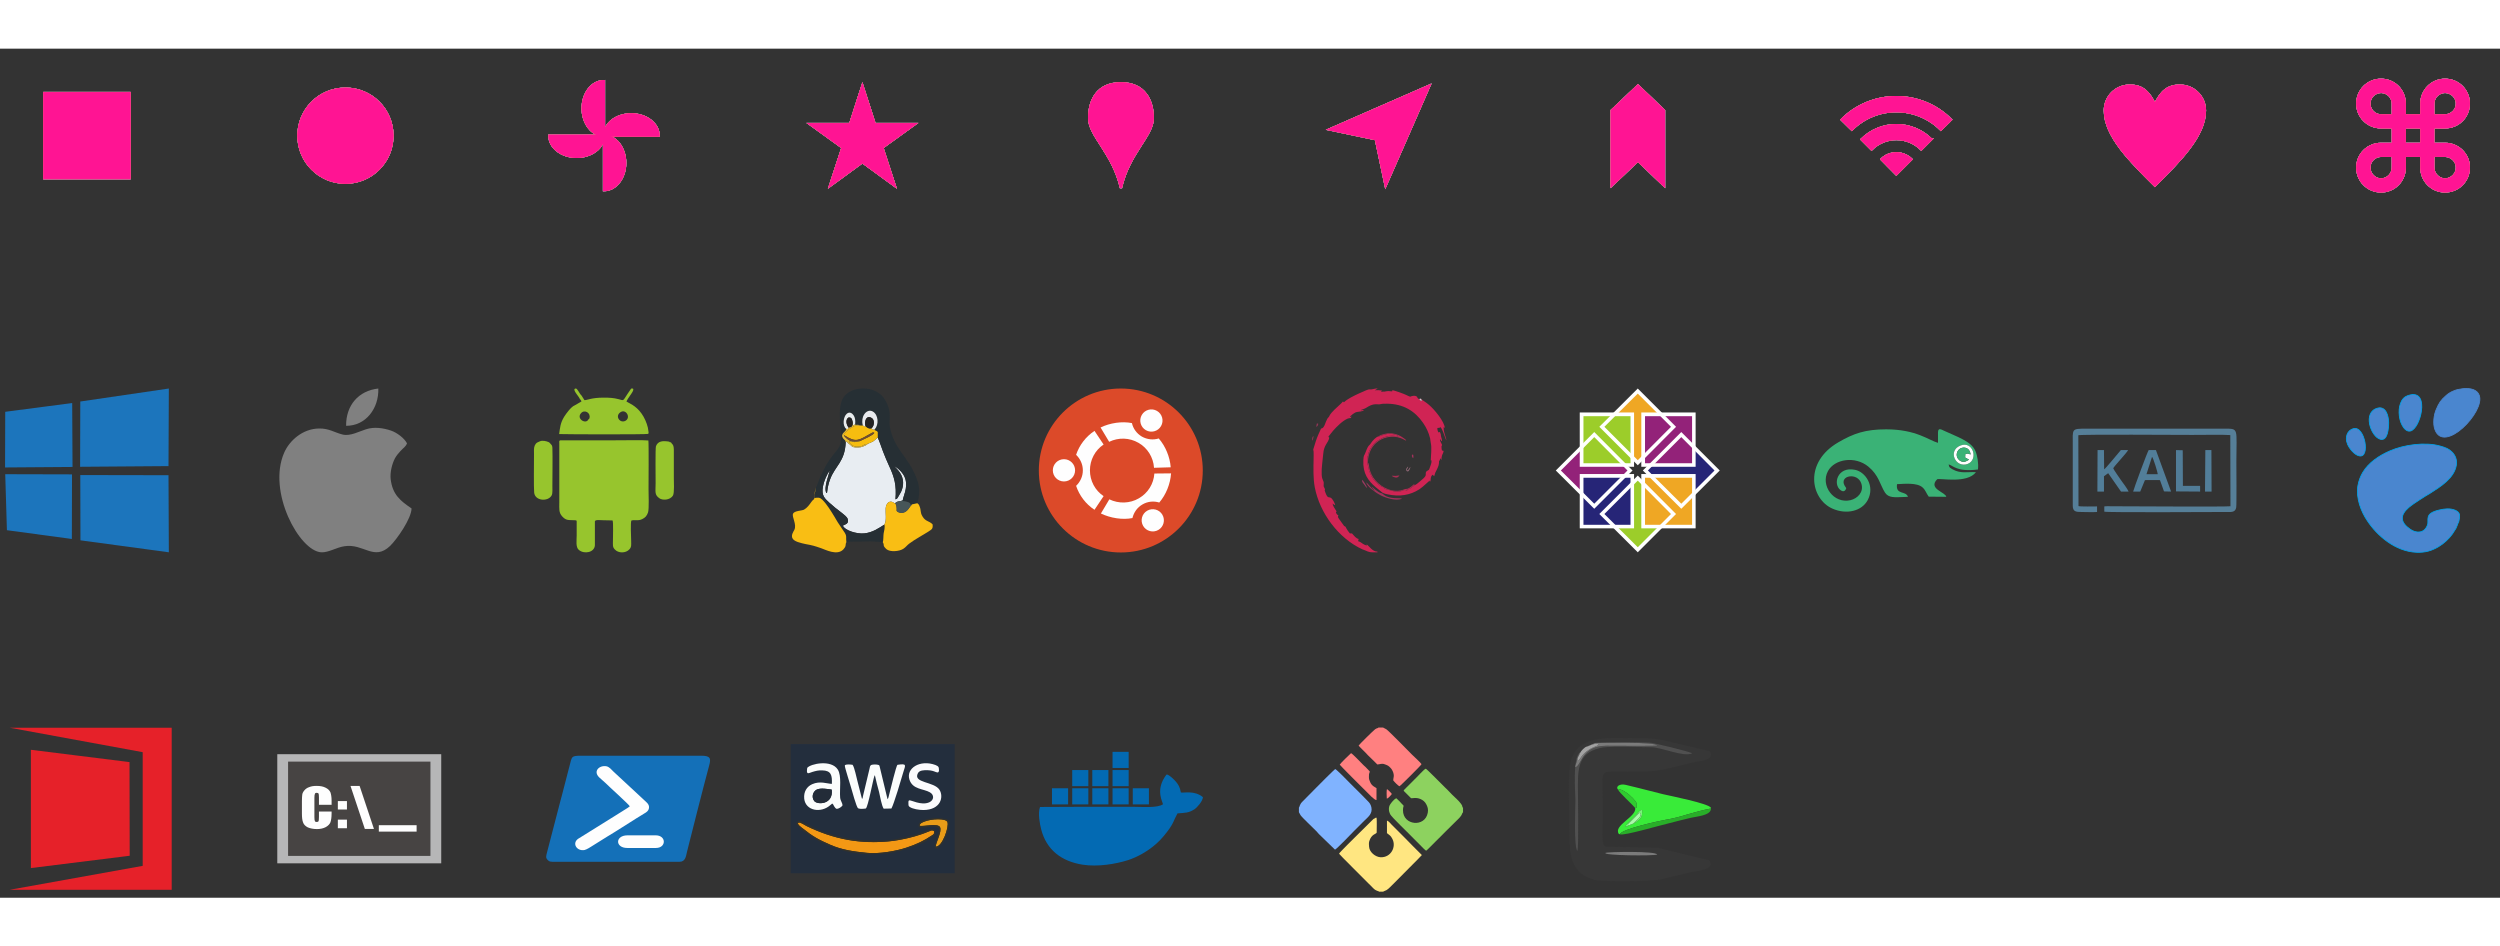 <?xml version="1.0" encoding="UTF-8"?>
<!DOCTYPE svg PUBLIC "-//W3C//DTD SVG 1.1//EN" "http://www.w3.org/Graphics/SVG/1.1/DTD/svg11.dtd">
<svg xmlns="http://www.w3.org/2000/svg" xml:space="preserve" width="2462px" height="932px" version="1.1" shape-rendering="geometricPrecision" text-rendering="geometricPrecision" image-rendering="optimizeQuality" fill-rule="evenodd" clip-rule="evenodd"
viewBox="0 0 14822 5034"
 xmlns:xlink="http://www.w3.org/1999/xlink">
 <rect x="0" y="0" width="14822" height="5034" fill="#333333" stroke="none"/>
 <g>
   <g id="square-firebrick">
    <rect fill="none" width="1031" height="1031"/>
    <rect fill="firebrick" stroke="firebrick" stroke-width="4.859" x="259" y="259" width="513" height="513"/>
  </g>
  <g id="circle-firebrick">
    <circle fill="firebrick" stroke="firebrick" stroke-width="4.859" cx="2048" cy="516" r="283"/>
    <rect fill="none" x="1533" width="1031" height="1031"/>
  </g>
  <g id="pinwheel-firebrick">
    <path fill="firebrick" stroke="firebrick" stroke-width="12.753" d="M3581 354l0 162c-70,0 -127,-73 -127,-162 0,-90 57,-162 127,-162l0 162z"/>
    <path fill="firebrick" stroke="firebrick" stroke-width="12.753" d="M3419 516l162 0c0,69 -73,126 -162,126 -90,0 -162,-57 -162,-126l162 0z"/>
    <path fill="firebrick" stroke="firebrick" stroke-width="12.753" d="M3581 678l0 -162c69,0 126,72 126,162 0,89 -57,161 -126,161l0 -161z"/>
    <path fill="firebrick" stroke="firebrick" stroke-width="12.753" d="M3743 516l-162 0c0,-70 72,-127 162,-127 89,0 162,57 162,127l-162 0z"/>
    <rect fill="none" x="3065" width="1031" height="1031"/>
  </g>
  <g id="star-firebrick">
    <polygon fill="firebrick" stroke="firebrick" stroke-width="4.859" points="5113,207 5189,443 5437,443 5236,588 5313,824 5113,678 4913,824 4990,588 4789,443 5037,443 "/>
    <rect fill="none" x="4598" width="1031" height="1031"/>
  </g>
  <g id="waterdrop-firebrick">
    <path fill="firebrick" fill-rule="nonzero" stroke="firebrick" stroke-width="12.753" d="M6646 826c-48,-207 -189,-310 -189,-414 0,-103 47,-207 189,-207 141,0 189,104 189,207 0,104 -142,207 -189,414z"/>
    <rect fill="none" x="6130" width="1031" height="1031"/>
  </g>
  <g id="arrow-firebrick">
    <polygon fill="firebrick" stroke="firebrick" stroke-width="12.753" points="7881,479 7881,479 8178,349 8475,219 8345,516 8215,812 8215,812 8157,537 "/>
    <rect fill="none" x="7663" width="1031" height="1031"/>
  </g>
  <g id="tag-firebrick">
    <path fill="firebrick" fill-rule="nonzero" stroke="firebrick" stroke-width="12.753" d="M9555 812l0 -445 156 -148 155 148 0 445 -155 -148 -156 148zm0 -222m78 -297m156 0m77 297m-77 148m-156 0"/>
    <rect fill="none" x="9195" width="1031" height="1031"/>
  </g>
  <g id="wifi-firebrick">
   <path fill="firebrick" stroke="firebrick" stroke-width="12.753" d="M11243 745l-88 -89c23,-23 55,-36 88,-36 33,0 65,13 89,36l-89 89zm207 -207l-59 59c-39,-39 -92,-61 -148,-61 -55,0 -108,22 -147,61l-59 -59c55,-54 129,-85 206,-85 78,0 152,31 207,85zm117 -117l-60 59c-70,-70 -165,-109 -264,-109 -99,0 -194,39 -264,109l-60 -59c86,-86 203,-134 324,-134 122,0 238,48 324,134z"/>
   <rect fill="none" x="10728" width="1031" height="1031"/>
  </g>
  <g id="heart-firebrick">
    <path fill="firebrick" fill-rule="nonzero" stroke="firebrick" stroke-width="12.753" d="M12776 330c37,-74 74,-111 148,-111 82,0 149,66 149,148 0,149 -149,297 -297,445 -149,-148 -297,-296 -297,-445 0,-82 66,-148 148,-148 75,0 112,37 149,111z"/>
    <rect fill="none" x="12260" width="1031" height="1031"/>
  </g>
  <g id="knot-firebrick">
   <path fill="firebrick" d="M14496 473l-63 0 0 85 63 0c82,0 148,66 148,147 0,82 -66,148 -148,148 -81,0 -147,-66 -147,-148l0 -63 -85 0 0 63c0,82 -66,148 -147,148 -82,0 -148,-66 -148,-148 0,-81 66,-147 148,-147l63 0 0 -85 -63 0c-82,0 -148,-66 -148,-147 0,-82 66,-148 148,-148 81,0 147,66 147,148l0 63 85 0 0 -63c0,-82 66,-148 147,-148 82,0 148,66 148,148 0,81 -66,147 -148,147l0 0zm-316 -147c0,-35 -28,-63 -63,-63 -35,0 -63,28 -63,63 0,35 28,63 63,63l63 0 0 -63zm0 358l0 -42 -63 0c-35,0 -63,28 -63,63 0,35 28,64 63,64 35,0 63,-29 63,-64l0 -21zm253 21c0,35 29,64 63,64 35,0 64,-29 64,-64 0,-35 -29,-63 -64,-63l-63 0 0 63zm-84 -232l-85 0 0 85 85 0 0 -85zm147 -210c-34,0 -63,28 -63,63l0 63 63 0c35,0 64,-28 64,-63 0,-35 -29,-63 -64,-63z"/>
   <rect fill="none" x="13785" width="1031" height="1031"/>
  </g>
  </g>
  <g id="square-gold">
    <rect fill="none" width="1031" height="1031"/>
    <rect fill="gold" stroke="gold" stroke-width="4.859" x="259" y="259" width="513" height="513"/>
  </g>
  <g id="circle-gold">
    <circle fill="gold" stroke="gold" stroke-width="4.859" cx="2048" cy="516" r="283"/>
    <rect fill="none" x="1533" width="1031" height="1031"/>
  </g>
  <g id="pinwheel-gold">
    <path fill="gold" stroke="gold" stroke-width="12.753" d="M3581 354l0 162c-70,0 -127,-73 -127,-162 0,-90 57,-162 127,-162l0 162z"/>
    <path fill="gold" stroke="gold" stroke-width="12.753" d="M3419 516l162 0c0,69 -73,126 -162,126 -90,0 -162,-57 -162,-126l162 0z"/>
    <path fill="gold" stroke="gold" stroke-width="12.753" d="M3581 678l0 -162c69,0 126,72 126,162 0,89 -57,161 -126,161l0 -161z"/>
    <path fill="gold" stroke="gold" stroke-width="12.753" d="M3743 516l-162 0c0,-70 72,-127 162,-127 89,0 162,57 162,127l-162 0z"/>
    <rect fill="none" x="3065" width="1031" height="1031"/>
  </g>
  <g id="star-gold">
    <polygon fill="gold" stroke="gold" stroke-width="4.859" points="5113,207 5189,443 5437,443 5236,588 5313,824 5113,678 4913,824 4990,588 4789,443 5037,443 "/>
    <rect fill="none" x="4598" width="1031" height="1031"/>
  </g>
  <g id="waterdrop-gold">
    <path fill="gold" fill-rule="nonzero" stroke="gold" stroke-width="12.753" d="M6646 826c-48,-207 -189,-310 -189,-414 0,-103 47,-207 189,-207 141,0 189,104 189,207 0,104 -142,207 -189,414z"/>
    <rect fill="none" x="6130" width="1031" height="1031"/>
  </g>
  <g id="arrow-gold">
    <polygon fill="gold" stroke="gold" stroke-width="12.753" points="7881,479 7881,479 8178,349 8475,219 8345,516 8215,812 8215,812 8157,537 "/>
    <rect fill="none" x="7663" width="1031" height="1031"/>
  </g>
  <g id="tag-gold">
    <path fill="gold" fill-rule="nonzero" stroke="gold" stroke-width="12.753" d="M9555 812l0 -445 156 -148 155 148 0 445 -155 -148 -156 148zm0 -222m78 -297m156 0m77 297m-77 148m-156 0"/>
    <rect fill="none" x="9195" width="1031" height="1031"/>
  </g>
  <g id="wifi-gold">
   <path fill="gold" stroke="gold" stroke-width="12.753" d="M11243 745l-88 -89c23,-23 55,-36 88,-36 33,0 65,13 89,36l-89 89zm207 -207l-59 59c-39,-39 -92,-61 -148,-61 -55,0 -108,22 -147,61l-59 -59c55,-54 129,-85 206,-85 78,0 152,31 207,85zm117 -117l-60 59c-70,-70 -165,-109 -264,-109 -99,0 -194,39 -264,109l-60 -59c86,-86 203,-134 324,-134 122,0 238,48 324,134z"/>
   <rect fill="none" x="10728" width="1031" height="1031"/>
  </g>
  <g id="heart-gold">
    <path fill="gold" fill-rule="nonzero" stroke="gold" stroke-width="12.753" d="M12776 330c37,-74 74,-111 148,-111 82,0 149,66 149,148 0,149 -149,297 -297,445 -149,-148 -297,-296 -297,-445 0,-82 66,-148 148,-148 75,0 112,37 149,111z"/>
    <rect fill="none" x="12260" width="1031" height="1031"/>
  </g>
  <g id="knot-gold">
   <path fill="gold" d="M14496 473l-63 0 0 85 63 0c82,0 148,66 148,147 0,82 -66,148 -148,148 -81,0 -147,-66 -147,-148l0 -63 -85 0 0 63c0,82 -66,148 -147,148 -82,0 -148,-66 -148,-148 0,-81 66,-147 148,-147l63 0 0 -85 -63 0c-82,0 -148,-66 -148,-147 0,-82 66,-148 148,-148 81,0 147,66 147,148l0 63 85 0 0 -63c0,-82 66,-148 147,-148 82,0 148,66 148,148 0,81 -66,147 -148,147l0 0zm-316 -147c0,-35 -28,-63 -63,-63 -35,0 -63,28 -63,63 0,35 28,63 63,63l63 0 0 -63zm0 358l0 -42 -63 0c-35,0 -63,28 -63,63 0,35 28,64 63,64 35,0 63,-29 63,-64l0 -21zm253 21c0,35 29,64 63,64 35,0 64,-29 64,-64 0,-35 -29,-63 -64,-63l-63 0 0 63zm-84 -232l-85 0 0 85 85 0 0 -85zm147 -210c-34,0 -63,28 -63,63l0 63 63 0c35,0 64,-28 64,-63 0,-35 -29,-63 -64,-63z"/>
   <rect fill="none" x="13785" width="1031" height="1031"/>
  </g>
  <g id="square-forestgreen">
    <rect fill="none" width="1031" height="1031"/>
    <rect fill="forestgreen" stroke="forestgreen" stroke-width="4.859" x="259" y="259" width="513" height="513"/>
  </g>
  <g id="circle-forestgreen">
    <circle fill="forestgreen" stroke="forestgreen" stroke-width="4.859" cx="2048" cy="516" r="283"/>
    <rect fill="none" x="1533" width="1031" height="1031"/>
  </g>
  <g id="pinwheel-forestgreen">
    <path fill="forestgreen" stroke="forestgreen" stroke-width="12.753" d="M3581 354l0 162c-70,0 -127,-73 -127,-162 0,-90 57,-162 127,-162l0 162z"/>
    <path fill="forestgreen" stroke="forestgreen" stroke-width="12.753" d="M3419 516l162 0c0,69 -73,126 -162,126 -90,0 -162,-57 -162,-126l162 0z"/>
    <path fill="forestgreen" stroke="forestgreen" stroke-width="12.753" d="M3581 678l0 -162c69,0 126,72 126,162 0,89 -57,161 -126,161l0 -161z"/>
    <path fill="forestgreen" stroke="forestgreen" stroke-width="12.753" d="M3743 516l-162 0c0,-70 72,-127 162,-127 89,0 162,57 162,127l-162 0z"/>
    <rect fill="none" x="3065" width="1031" height="1031"/>
  </g>
  <g id="star-forestgreen">
    <polygon fill="forestgreen" stroke="forestgreen" stroke-width="4.859" points="5113,207 5189,443 5437,443 5236,588 5313,824 5113,678 4913,824 4990,588 4789,443 5037,443 "/>
    <rect fill="none" x="4598" width="1031" height="1031"/>
  </g>
  <g id="waterdrop-forestgreen">
    <path fill="forestgreen" fill-rule="nonzero" stroke="forestgreen" stroke-width="12.753" d="M6646 826c-48,-207 -189,-310 -189,-414 0,-103 47,-207 189,-207 141,0 189,104 189,207 0,104 -142,207 -189,414z"/>
    <rect fill="none" x="6130" width="1031" height="1031"/>
  </g>
  <g id="arrow-forestgreen">
    <polygon fill="forestgreen" stroke="forestgreen" stroke-width="12.753" points="7881,479 7881,479 8178,349 8475,219 8345,516 8215,812 8215,812 8157,537 "/>
    <rect fill="none" x="7663" width="1031" height="1031"/>
  </g>
  <g id="tag-forestgreen">
    <path fill="forestgreen" fill-rule="nonzero" stroke="forestgreen" stroke-width="12.753" d="M9555 812l0 -445 156 -148 155 148 0 445 -155 -148 -156 148zm0 -222m78 -297m156 0m77 297m-77 148m-156 0"/>
    <rect fill="none" x="9195" width="1031" height="1031"/>
  </g>
  <g id="wifi-forestgreen">
   <path fill="forestgreen" stroke="forestgreen" stroke-width="12.753" d="M11243 745l-88 -89c23,-23 55,-36 88,-36 33,0 65,13 89,36l-89 89zm207 -207l-59 59c-39,-39 -92,-61 -148,-61 -55,0 -108,22 -147,61l-59 -59c55,-54 129,-85 206,-85 78,0 152,31 207,85zm117 -117l-60 59c-70,-70 -165,-109 -264,-109 -99,0 -194,39 -264,109l-60 -59c86,-86 203,-134 324,-134 122,0 238,48 324,134z"/>
   <rect fill="none" x="10728" width="1031" height="1031"/>
  </g>
  <g id="heart-forestgreen">
    <path fill="forestgreen" fill-rule="nonzero" stroke="forestgreen" stroke-width="12.753" d="M12776 330c37,-74 74,-111 148,-111 82,0 149,66 149,148 0,149 -149,297 -297,445 -149,-148 -297,-296 -297,-445 0,-82 66,-148 148,-148 75,0 112,37 149,111z"/>
    <rect fill="none" x="12260" width="1031" height="1031"/>
  </g>
  <g id="knot-forestgreen">
   <path fill="forestgreen" d="M14496 473l-63 0 0 85 63 0c82,0 148,66 148,147 0,82 -66,148 -148,148 -81,0 -147,-66 -147,-148l0 -63 -85 0 0 63c0,82 -66,148 -147,148 -82,0 -148,-66 -148,-148 0,-81 66,-147 148,-147l63 0 0 -85 -63 0c-82,0 -148,-66 -148,-147 0,-82 66,-148 148,-148 81,0 147,66 147,148l0 63 85 0 0 -63c0,-82 66,-148 147,-148 82,0 148,66 148,148 0,81 -66,147 -148,147l0 0zm-316 -147c0,-35 -28,-63 -63,-63 -35,0 -63,28 -63,63 0,35 28,63 63,63l63 0 0 -63zm0 358l0 -42 -63 0c-35,0 -63,28 -63,63 0,35 28,64 63,64 35,0 63,-29 63,-64l0 -21zm253 21c0,35 29,64 63,64 35,0 64,-29 64,-64 0,-35 -29,-63 -64,-63l-63 0 0 63zm-84 -232l-85 0 0 85 85 0 0 -85zm147 -210c-34,0 -63,28 -63,63l0 63 63 0c35,0 64,-28 64,-63 0,-35 -29,-63 -64,-63z"/>
   <rect fill="none" x="13785" width="1031" height="1031"/>
  </g>
  <g id="square-dodgerblue">
    <rect fill="none" width="1031" height="1031"/>
    <rect fill="dodgerblue" stroke="dodgerblue" stroke-width="4.859" x="259" y="259" width="513" height="513"/>
  </g>
  <g id="circle-dodgerblue">
    <circle fill="dodgerblue" stroke="dodgerblue" stroke-width="4.859" cx="2048" cy="516" r="283"/>
    <rect fill="none" x="1533" width="1031" height="1031"/>
  </g>
  <g id="pinwheel-dodgerblue">
    <path fill="dodgerblue" stroke="dodgerblue" stroke-width="12.753" d="M3581 354l0 162c-70,0 -127,-73 -127,-162 0,-90 57,-162 127,-162l0 162z"/>
    <path fill="dodgerblue" stroke="dodgerblue" stroke-width="12.753" d="M3419 516l162 0c0,69 -73,126 -162,126 -90,0 -162,-57 -162,-126l162 0z"/>
    <path fill="dodgerblue" stroke="dodgerblue" stroke-width="12.753" d="M3581 678l0 -162c69,0 126,72 126,162 0,89 -57,161 -126,161l0 -161z"/>
    <path fill="dodgerblue" stroke="dodgerblue" stroke-width="12.753" d="M3743 516l-162 0c0,-70 72,-127 162,-127 89,0 162,57 162,127l-162 0z"/>
    <rect fill="none" x="3065" width="1031" height="1031"/>
  </g>
  <g id="star-dodgerblue">
    <polygon fill="dodgerblue" stroke="dodgerblue" stroke-width="4.859" points="5113,207 5189,443 5437,443 5236,588 5313,824 5113,678 4913,824 4990,588 4789,443 5037,443 "/>
    <rect fill="none" x="4598" width="1031" height="1031"/>
  </g>
  <g id="waterdrop-dodgerblue">
    <path fill="dodgerblue" fill-rule="nonzero" stroke="dodgerblue" stroke-width="12.753" d="M6646 826c-48,-207 -189,-310 -189,-414 0,-103 47,-207 189,-207 141,0 189,104 189,207 0,104 -142,207 -189,414z"/>
    <rect fill="none" x="6130" width="1031" height="1031"/>
  </g>
  <g id="arrow-dodgerblue">
    <polygon fill="dodgerblue" stroke="dodgerblue" stroke-width="12.753" points="7881,479 7881,479 8178,349 8475,219 8345,516 8215,812 8215,812 8157,537 "/>
    <rect fill="none" x="7663" width="1031" height="1031"/>
  </g>
  <g id="tag-dodgerblue">
    <path fill="dodgerblue" fill-rule="nonzero" stroke="dodgerblue" stroke-width="12.753" d="M9555 812l0 -445 156 -148 155 148 0 445 -155 -148 -156 148zm0 -222m78 -297m156 0m77 297m-77 148m-156 0"/>
    <rect fill="none" x="9195" width="1031" height="1031"/>
  </g>
  <g id="wifi-dodgerblue">
   <path fill="dodgerblue" stroke="dodgerblue" stroke-width="12.753" d="M11243 745l-88 -89c23,-23 55,-36 88,-36 33,0 65,13 89,36l-89 89zm207 -207l-59 59c-39,-39 -92,-61 -148,-61 -55,0 -108,22 -147,61l-59 -59c55,-54 129,-85 206,-85 78,0 152,31 207,85zm117 -117l-60 59c-70,-70 -165,-109 -264,-109 -99,0 -194,39 -264,109l-60 -59c86,-86 203,-134 324,-134 122,0 238,48 324,134z"/>
   <rect fill="none" x="10728" width="1031" height="1031"/>
  </g>
  <g id="heart-dodgerblue">
    <path fill="dodgerblue" fill-rule="nonzero" stroke="dodgerblue" stroke-width="12.753" d="M12776 330c37,-74 74,-111 148,-111 82,0 149,66 149,148 0,149 -149,297 -297,445 -149,-148 -297,-296 -297,-445 0,-82 66,-148 148,-148 75,0 112,37 149,111z"/>
    <rect fill="none" x="12260" width="1031" height="1031"/>
  </g>
  <g id="knot-dodgerblue">
   <path fill="dodgerblue" d="M14496 473l-63 0 0 85 63 0c82,0 148,66 148,147 0,82 -66,148 -148,148 -81,0 -147,-66 -147,-148l0 -63 -85 0 0 63c0,82 -66,148 -147,148 -82,0 -148,-66 -148,-148 0,-81 66,-147 148,-147l63 0 0 -85 -63 0c-82,0 -148,-66 -148,-147 0,-82 66,-148 148,-148 81,0 147,66 147,148l0 63 85 0 0 -63c0,-82 66,-148 147,-148 82,0 148,66 148,148 0,81 -66,147 -148,147l0 0zm-316 -147c0,-35 -28,-63 -63,-63 -35,0 -63,28 -63,63 0,35 28,63 63,63l63 0 0 -63zm0 358l0 -42 -63 0c-35,0 -63,28 -63,63 0,35 28,64 63,64 35,0 63,-29 63,-64l0 -21zm253 21c0,35 29,64 63,64 35,0 64,-29 64,-64 0,-35 -29,-63 -64,-63l-63 0 0 63zm-84 -232l-85 0 0 85 85 0 0 -85zm147 -210c-34,0 -63,28 -63,63l0 63 63 0c35,0 64,-28 64,-63 0,-35 -29,-63 -64,-63z"/>
   <rect fill="none" x="13785" width="1031" height="1031"/>
  </g>
  <g id="square-darkturquoise">
    <rect fill="none" width="1031" height="1031"/>
    <rect fill="darkturquoise" stroke="darkturquoise" stroke-width="4.859" x="259" y="259" width="513" height="513"/>
  </g>
  <g id="circle-darkturquoise">
    <circle fill="darkturquoise" stroke="darkturquoise" stroke-width="4.859" cx="2048" cy="516" r="283"/>
    <rect fill="none" x="1533" width="1031" height="1031"/>
  </g>
  <g id="pinwheel-darkturquoise">
    <path fill="darkturquoise" stroke="darkturquoise" stroke-width="12.753" d="M3581 354l0 162c-70,0 -127,-73 -127,-162 0,-90 57,-162 127,-162l0 162z"/>
    <path fill="darkturquoise" stroke="darkturquoise" stroke-width="12.753" d="M3419 516l162 0c0,69 -73,126 -162,126 -90,0 -162,-57 -162,-126l162 0z"/>
    <path fill="darkturquoise" stroke="darkturquoise" stroke-width="12.753" d="M3581 678l0 -162c69,0 126,72 126,162 0,89 -57,161 -126,161l0 -161z"/>
    <path fill="darkturquoise" stroke="darkturquoise" stroke-width="12.753" d="M3743 516l-162 0c0,-70 72,-127 162,-127 89,0 162,57 162,127l-162 0z"/>
    <rect fill="none" x="3065" width="1031" height="1031"/>
  </g>
  <g id="star-darkturquoise">
    <polygon fill="darkturquoise" stroke="darkturquoise" stroke-width="4.859" points="5113,207 5189,443 5437,443 5236,588 5313,824 5113,678 4913,824 4990,588 4789,443 5037,443 "/>
    <rect fill="none" x="4598" width="1031" height="1031"/>
  </g>
  <g id="waterdrop-darkturquoise">
    <path fill="darkturquoise" fill-rule="nonzero" stroke="darkturquoise" stroke-width="12.753" d="M6646 826c-48,-207 -189,-310 -189,-414 0,-103 47,-207 189,-207 141,0 189,104 189,207 0,104 -142,207 -189,414z"/>
    <rect fill="none" x="6130" width="1031" height="1031"/>
  </g>
  <g id="arrow-darkturquoise">
    <polygon fill="darkturquoise" stroke="darkturquoise" stroke-width="12.753" points="7881,479 7881,479 8178,349 8475,219 8345,516 8215,812 8215,812 8157,537 "/>
    <rect fill="none" x="7663" width="1031" height="1031"/>
  </g>
  <g id="tag-darkturquoise">
    <path fill="darkturquoise" fill-rule="nonzero" stroke="darkturquoise" stroke-width="12.753" d="M9555 812l0 -445 156 -148 155 148 0 445 -155 -148 -156 148zm0 -222m78 -297m156 0m77 297m-77 148m-156 0"/>
    <rect fill="none" x="9195" width="1031" height="1031"/>
  </g>
  <g id="wifi-darkturquoise">
   <path fill="darkturquoise" stroke="darkturquoise" stroke-width="12.753" d="M11243 745l-88 -89c23,-23 55,-36 88,-36 33,0 65,13 89,36l-89 89zm207 -207l-59 59c-39,-39 -92,-61 -148,-61 -55,0 -108,22 -147,61l-59 -59c55,-54 129,-85 206,-85 78,0 152,31 207,85zm117 -117l-60 59c-70,-70 -165,-109 -264,-109 -99,0 -194,39 -264,109l-60 -59c86,-86 203,-134 324,-134 122,0 238,48 324,134z"/>
   <rect fill="none" x="10728" width="1031" height="1031"/>
  </g>
  <g id="heart-darkturquoise">
    <path fill="darkturquoise" fill-rule="nonzero" stroke="darkturquoise" stroke-width="12.753" d="M12776 330c37,-74 74,-111 148,-111 82,0 149,66 149,148 0,149 -149,297 -297,445 -149,-148 -297,-296 -297,-445 0,-82 66,-148 148,-148 75,0 112,37 149,111z"/>
    <rect fill="none" x="12260" width="1031" height="1031"/>
  </g>
  <g id="knot-darkturquoise">
   <path fill="darkturquoise" d="M14496 473l-63 0 0 85 63 0c82,0 148,66 148,147 0,82 -66,148 -148,148 -81,0 -147,-66 -147,-148l0 -63 -85 0 0 63c0,82 -66,148 -147,148 -82,0 -148,-66 -148,-148 0,-81 66,-147 148,-147l63 0 0 -85 -63 0c-82,0 -148,-66 -148,-147 0,-82 66,-148 148,-148 81,0 147,66 147,148l0 63 85 0 0 -63c0,-82 66,-148 147,-148 82,0 148,66 148,148 0,81 -66,147 -148,147l0 0zm-316 -147c0,-35 -28,-63 -63,-63 -35,0 -63,28 -63,63 0,35 28,63 63,63l63 0 0 -63zm0 358l0 -42 -63 0c-35,0 -63,28 -63,63 0,35 28,64 63,64 35,0 63,-29 63,-64l0 -21zm253 21c0,35 29,64 63,64 35,0 64,-29 64,-64 0,-35 -29,-63 -64,-63l-63 0 0 63zm-84 -232l-85 0 0 85 85 0 0 -85zm147 -210c-34,0 -63,28 -63,63l0 63 63 0c35,0 64,-28 64,-63 0,-35 -29,-63 -64,-63z"/>
   <rect fill="none" x="13785" width="1031" height="1031"/>
  </g>
  <g id="square-mediumslateblue">
    <rect fill="none" width="1031" height="1031"/>
    <rect fill="mediumslateblue" stroke="mediumslateblue" stroke-width="4.859" x="259" y="259" width="513" height="513"/>
  </g>
  <g id="circle-mediumslateblue">
    <circle fill="mediumslateblue" stroke="mediumslateblue" stroke-width="4.859" cx="2048" cy="516" r="283"/>
    <rect fill="none" x="1533" width="1031" height="1031"/>
  </g>
  <g id="pinwheel-mediumslateblue">
    <path fill="mediumslateblue" stroke="mediumslateblue" stroke-width="12.753" d="M3581 354l0 162c-70,0 -127,-73 -127,-162 0,-90 57,-162 127,-162l0 162z"/>
    <path fill="mediumslateblue" stroke="mediumslateblue" stroke-width="12.753" d="M3419 516l162 0c0,69 -73,126 -162,126 -90,0 -162,-57 -162,-126l162 0z"/>
    <path fill="mediumslateblue" stroke="mediumslateblue" stroke-width="12.753" d="M3581 678l0 -162c69,0 126,72 126,162 0,89 -57,161 -126,161l0 -161z"/>
    <path fill="mediumslateblue" stroke="mediumslateblue" stroke-width="12.753" d="M3743 516l-162 0c0,-70 72,-127 162,-127 89,0 162,57 162,127l-162 0z"/>
    <rect fill="none" x="3065" width="1031" height="1031"/>
  </g>
  <g id="star-mediumslateblue">
    <polygon fill="mediumslateblue" stroke="mediumslateblue" stroke-width="4.859" points="5113,207 5189,443 5437,443 5236,588 5313,824 5113,678 4913,824 4990,588 4789,443 5037,443 "/>
    <rect fill="none" x="4598" width="1031" height="1031"/>
  </g>
  <g id="waterdrop-mediumslateblue">
    <path fill="mediumslateblue" fill-rule="nonzero" stroke="mediumslateblue" stroke-width="12.753" d="M6646 826c-48,-207 -189,-310 -189,-414 0,-103 47,-207 189,-207 141,0 189,104 189,207 0,104 -142,207 -189,414z"/>
    <rect fill="none" x="6130" width="1031" height="1031"/>
  </g>
  <g id="arrow-mediumslateblue">
    <polygon fill="mediumslateblue" stroke="mediumslateblue" stroke-width="12.753" points="7881,479 7881,479 8178,349 8475,219 8345,516 8215,812 8215,812 8157,537 "/>
    <rect fill="none" x="7663" width="1031" height="1031"/>
  </g>
  <g id="tag-mediumslateblue">
    <path fill="mediumslateblue" fill-rule="nonzero" stroke="mediumslateblue" stroke-width="12.753" d="M9555 812l0 -445 156 -148 155 148 0 445 -155 -148 -156 148zm0 -222m78 -297m156 0m77 297m-77 148m-156 0"/>
    <rect fill="none" x="9195" width="1031" height="1031"/>
  </g>
  <g id="wifi-mediumslateblue">
   <path fill="mediumslateblue" stroke="mediumslateblue" stroke-width="12.753" d="M11243 745l-88 -89c23,-23 55,-36 88,-36 33,0 65,13 89,36l-89 89zm207 -207l-59 59c-39,-39 -92,-61 -148,-61 -55,0 -108,22 -147,61l-59 -59c55,-54 129,-85 206,-85 78,0 152,31 207,85zm117 -117l-60 59c-70,-70 -165,-109 -264,-109 -99,0 -194,39 -264,109l-60 -59c86,-86 203,-134 324,-134 122,0 238,48 324,134z"/>
   <rect fill="none" x="10728" width="1031" height="1031"/>
  </g>
  <g id="heart-mediumslateblue">
    <path fill="mediumslateblue" fill-rule="nonzero" stroke="mediumslateblue" stroke-width="12.753" d="M12776 330c37,-74 74,-111 148,-111 82,0 149,66 149,148 0,149 -149,297 -297,445 -149,-148 -297,-296 -297,-445 0,-82 66,-148 148,-148 75,0 112,37 149,111z"/>
    <rect fill="none" x="12260" width="1031" height="1031"/>
  </g>
  <g id="knot-mediumslateblue">
   <path fill="mediumslateblue" d="M14496 473l-63 0 0 85 63 0c82,0 148,66 148,147 0,82 -66,148 -148,148 -81,0 -147,-66 -147,-148l0 -63 -85 0 0 63c0,82 -66,148 -147,148 -82,0 -148,-66 -148,-148 0,-81 66,-147 148,-147l63 0 0 -85 -63 0c-82,0 -148,-66 -148,-147 0,-82 66,-148 148,-148 81,0 147,66 147,148l0 63 85 0 0 -63c0,-82 66,-148 147,-148 82,0 148,66 148,148 0,81 -66,147 -148,147l0 0zm-316 -147c0,-35 -28,-63 -63,-63 -35,0 -63,28 -63,63 0,35 28,63 63,63l63 0 0 -63zm0 358l0 -42 -63 0c-35,0 -63,28 -63,63 0,35 28,64 63,64 35,0 63,-29 63,-64l0 -21zm253 21c0,35 29,64 63,64 35,0 64,-29 64,-64 0,-35 -29,-63 -64,-63l-63 0 0 63zm-84 -232l-85 0 0 85 85 0 0 -85zm147 -210c-34,0 -63,28 -63,63l0 63 63 0c35,0 64,-28 64,-63 0,-35 -29,-63 -64,-63z"/>
   <rect fill="none" x="13785" width="1031" height="1031"/>
  </g>
  <g id="square-mediumorchid">
    <rect fill="none" width="1031" height="1031"/>
    <rect fill="mediumorchid" stroke="mediumorchid" stroke-width="4.859" x="259" y="259" width="513" height="513"/>
  </g>
  <g id="circle-mediumorchid">
    <circle fill="mediumorchid" stroke="mediumorchid" stroke-width="4.859" cx="2048" cy="516" r="283"/>
    <rect fill="none" x="1533" width="1031" height="1031"/>
  </g>
  <g id="pinwheel-mediumorchid">
    <path fill="mediumorchid" stroke="mediumorchid" stroke-width="12.753" d="M3581 354l0 162c-70,0 -127,-73 -127,-162 0,-90 57,-162 127,-162l0 162z"/>
    <path fill="mediumorchid" stroke="mediumorchid" stroke-width="12.753" d="M3419 516l162 0c0,69 -73,126 -162,126 -90,0 -162,-57 -162,-126l162 0z"/>
    <path fill="mediumorchid" stroke="mediumorchid" stroke-width="12.753" d="M3581 678l0 -162c69,0 126,72 126,162 0,89 -57,161 -126,161l0 -161z"/>
    <path fill="mediumorchid" stroke="mediumorchid" stroke-width="12.753" d="M3743 516l-162 0c0,-70 72,-127 162,-127 89,0 162,57 162,127l-162 0z"/>
    <rect fill="none" x="3065" width="1031" height="1031"/>
  </g>
  <g id="star-mediumorchid">
    <polygon fill="mediumorchid" stroke="mediumorchid" stroke-width="4.859" points="5113,207 5189,443 5437,443 5236,588 5313,824 5113,678 4913,824 4990,588 4789,443 5037,443 "/>
    <rect fill="none" x="4598" width="1031" height="1031"/>
  </g>
  <g id="waterdrop-mediumorchid">
    <path fill="mediumorchid" fill-rule="nonzero" stroke="mediumorchid" stroke-width="12.753" d="M6646 826c-48,-207 -189,-310 -189,-414 0,-103 47,-207 189,-207 141,0 189,104 189,207 0,104 -142,207 -189,414z"/>
    <rect fill="none" x="6130" width="1031" height="1031"/>
  </g>
  <g id="arrow-mediumorchid">
    <polygon fill="mediumorchid" stroke="mediumorchid" stroke-width="12.753" points="7881,479 7881,479 8178,349 8475,219 8345,516 8215,812 8215,812 8157,537 "/>
    <rect fill="none" x="7663" width="1031" height="1031"/>
  </g>
  <g id="tag-mediumorchid">
    <path fill="mediumorchid" fill-rule="nonzero" stroke="mediumorchid" stroke-width="12.753" d="M9555 812l0 -445 156 -148 155 148 0 445 -155 -148 -156 148zm0 -222m78 -297m156 0m77 297m-77 148m-156 0"/>
    <rect fill="none" x="9195" width="1031" height="1031"/>
  </g>
  <g id="wifi-mediumorchid">
   <path fill="mediumorchid" stroke="mediumorchid" stroke-width="12.753" d="M11243 745l-88 -89c23,-23 55,-36 88,-36 33,0 65,13 89,36l-89 89zm207 -207l-59 59c-39,-39 -92,-61 -148,-61 -55,0 -108,22 -147,61l-59 -59c55,-54 129,-85 206,-85 78,0 152,31 207,85zm117 -117l-60 59c-70,-70 -165,-109 -264,-109 -99,0 -194,39 -264,109l-60 -59c86,-86 203,-134 324,-134 122,0 238,48 324,134z"/>
   <rect fill="none" x="10728" width="1031" height="1031"/>
  </g>
  <g id="heart-mediumorchid">
    <path fill="mediumorchid" fill-rule="nonzero" stroke="mediumorchid" stroke-width="12.753" d="M12776 330c37,-74 74,-111 148,-111 82,0 149,66 149,148 0,149 -149,297 -297,445 -149,-148 -297,-296 -297,-445 0,-82 66,-148 148,-148 75,0 112,37 149,111z"/>
    <rect fill="none" x="12260" width="1031" height="1031"/>
  </g>
  <g id="knot-mediumorchid">
   <path fill="mediumorchid" d="M14496 473l-63 0 0 85 63 0c82,0 148,66 148,147 0,82 -66,148 -148,148 -81,0 -147,-66 -147,-148l0 -63 -85 0 0 63c0,82 -66,148 -147,148 -82,0 -148,-66 -148,-148 0,-81 66,-147 148,-147l63 0 0 -85 -63 0c-82,0 -148,-66 -148,-147 0,-82 66,-148 148,-148 81,0 147,66 147,148l0 63 85 0 0 -63c0,-82 66,-148 147,-148 82,0 148,66 148,148 0,81 -66,147 -148,147l0 0zm-316 -147c0,-35 -28,-63 -63,-63 -35,0 -63,28 -63,63 0,35 28,63 63,63l63 0 0 -63zm0 358l0 -42 -63 0c-35,0 -63,28 -63,63 0,35 28,64 63,64 35,0 63,-29 63,-64l0 -21zm253 21c0,35 29,64 63,64 35,0 64,-29 64,-64 0,-35 -29,-63 -64,-63l-63 0 0 63zm-84 -232l-85 0 0 85 85 0 0 -85zm147 -210c-34,0 -63,28 -63,63l0 63 63 0c35,0 64,-28 64,-63 0,-35 -29,-63 -64,-63z"/>
   <rect fill="none" x="13785" width="1031" height="1031"/>
  </g>
  <g id="square-rosybrown">
    <rect fill="none" width="1031" height="1031"/>
    <rect fill="rosybrown" stroke="rosybrown" stroke-width="4.859" x="259" y="259" width="513" height="513"/>
  </g>
  <g id="circle-rosybrown">
    <circle fill="rosybrown" stroke="rosybrown" stroke-width="4.859" cx="2048" cy="516" r="283"/>
    <rect fill="none" x="1533" width="1031" height="1031"/>
  </g>
  <g id="pinwheel-rosybrown">
    <path fill="rosybrown" stroke="rosybrown" stroke-width="12.753" d="M3581 354l0 162c-70,0 -127,-73 -127,-162 0,-90 57,-162 127,-162l0 162z"/>
    <path fill="rosybrown" stroke="rosybrown" stroke-width="12.753" d="M3419 516l162 0c0,69 -73,126 -162,126 -90,0 -162,-57 -162,-126l162 0z"/>
    <path fill="rosybrown" stroke="rosybrown" stroke-width="12.753" d="M3581 678l0 -162c69,0 126,72 126,162 0,89 -57,161 -126,161l0 -161z"/>
    <path fill="rosybrown" stroke="rosybrown" stroke-width="12.753" d="M3743 516l-162 0c0,-70 72,-127 162,-127 89,0 162,57 162,127l-162 0z"/>
    <rect fill="none" x="3065" width="1031" height="1031"/>
  </g>
  <g id="star-rosybrown">
    <polygon fill="rosybrown" stroke="rosybrown" stroke-width="4.859" points="5113,207 5189,443 5437,443 5236,588 5313,824 5113,678 4913,824 4990,588 4789,443 5037,443 "/>
    <rect fill="none" x="4598" width="1031" height="1031"/>
  </g>
  <g id="waterdrop-rosybrown">
    <path fill="rosybrown" fill-rule="nonzero" stroke="rosybrown" stroke-width="12.753" d="M6646 826c-48,-207 -189,-310 -189,-414 0,-103 47,-207 189,-207 141,0 189,104 189,207 0,104 -142,207 -189,414z"/>
    <rect fill="none" x="6130" width="1031" height="1031"/>
  </g>
  <g id="arrow-rosybrown">
    <polygon fill="rosybrown" stroke="rosybrown" stroke-width="12.753" points="7881,479 7881,479 8178,349 8475,219 8345,516 8215,812 8215,812 8157,537 "/>
    <rect fill="none" x="7663" width="1031" height="1031"/>
  </g>
  <g id="tag-rosybrown">
    <path fill="rosybrown" fill-rule="nonzero" stroke="rosybrown" stroke-width="12.753" d="M9555 812l0 -445 156 -148 155 148 0 445 -155 -148 -156 148zm0 -222m78 -297m156 0m77 297m-77 148m-156 0"/>
    <rect fill="none" x="9195" width="1031" height="1031"/>
  </g>
  <g id="wifi-rosybrown">
   <path fill="rosybrown" stroke="rosybrown" stroke-width="12.753" d="M11243 745l-88 -89c23,-23 55,-36 88,-36 33,0 65,13 89,36l-89 89zm207 -207l-59 59c-39,-39 -92,-61 -148,-61 -55,0 -108,22 -147,61l-59 -59c55,-54 129,-85 206,-85 78,0 152,31 207,85zm117 -117l-60 59c-70,-70 -165,-109 -264,-109 -99,0 -194,39 -264,109l-60 -59c86,-86 203,-134 324,-134 122,0 238,48 324,134z"/>
   <rect fill="none" x="10728" width="1031" height="1031"/>
  </g>
  <g id="heart-rosybrown">
    <path fill="rosybrown" fill-rule="nonzero" stroke="rosybrown" stroke-width="12.753" d="M12776 330c37,-74 74,-111 148,-111 82,0 149,66 149,148 0,149 -149,297 -297,445 -149,-148 -297,-296 -297,-445 0,-82 66,-148 148,-148 75,0 112,37 149,111z"/>
    <rect fill="none" x="12260" width="1031" height="1031"/>
  </g>
  <g id="knot-rosybrown">
   <path fill="rosybrown" d="M14496 473l-63 0 0 85 63 0c82,0 148,66 148,147 0,82 -66,148 -148,148 -81,0 -147,-66 -147,-148l0 -63 -85 0 0 63c0,82 -66,148 -147,148 -82,0 -148,-66 -148,-148 0,-81 66,-147 148,-147l63 0 0 -85 -63 0c-82,0 -148,-66 -148,-147 0,-82 66,-148 148,-148 81,0 147,66 147,148l0 63 85 0 0 -63c0,-82 66,-148 147,-148 82,0 148,66 148,148 0,81 -66,147 -148,147l0 0zm-316 -147c0,-35 -28,-63 -63,-63 -35,0 -63,28 -63,63 0,35 28,63 63,63l63 0 0 -63zm0 358l0 -42 -63 0c-35,0 -63,28 -63,63 0,35 28,64 63,64 35,0 63,-29 63,-64l0 -21zm253 21c0,35 29,64 63,64 35,0 64,-29 64,-64 0,-35 -29,-63 -64,-63l-63 0 0 63zm-84 -232l-85 0 0 85 85 0 0 -85zm147 -210c-34,0 -63,28 -63,63l0 63 63 0c35,0 64,-28 64,-63 0,-35 -29,-63 -64,-63z"/>
   <rect fill="none" x="13785" width="1031" height="1031"/>
  </g>
  <g id="square-coral">
    <rect fill="none" width="1031" height="1031"/>
    <rect fill="coral" stroke="coral" stroke-width="4.859" x="259" y="259" width="513" height="513"/>
  </g>
  <g id="circle-coral">
    <circle fill="coral" stroke="coral" stroke-width="4.859" cx="2048" cy="516" r="283"/>
    <rect fill="none" x="1533" width="1031" height="1031"/>
  </g>
  <g id="pinwheel-coral">
    <path fill="coral" stroke="coral" stroke-width="12.753" d="M3581 354l0 162c-70,0 -127,-73 -127,-162 0,-90 57,-162 127,-162l0 162z"/>
    <path fill="coral" stroke="coral" stroke-width="12.753" d="M3419 516l162 0c0,69 -73,126 -162,126 -90,0 -162,-57 -162,-126l162 0z"/>
    <path fill="coral" stroke="coral" stroke-width="12.753" d="M3581 678l0 -162c69,0 126,72 126,162 0,89 -57,161 -126,161l0 -161z"/>
    <path fill="coral" stroke="coral" stroke-width="12.753" d="M3743 516l-162 0c0,-70 72,-127 162,-127 89,0 162,57 162,127l-162 0z"/>
    <rect fill="none" x="3065" width="1031" height="1031"/>
  </g>
  <g id="star-coral">
    <polygon fill="coral" stroke="coral" stroke-width="4.859" points="5113,207 5189,443 5437,443 5236,588 5313,824 5113,678 4913,824 4990,588 4789,443 5037,443 "/>
    <rect fill="none" x="4598" width="1031" height="1031"/>
  </g>
  <g id="waterdrop-coral">
    <path fill="coral" fill-rule="nonzero" stroke="coral" stroke-width="12.753" d="M6646 826c-48,-207 -189,-310 -189,-414 0,-103 47,-207 189,-207 141,0 189,104 189,207 0,104 -142,207 -189,414z"/>
    <rect fill="none" x="6130" width="1031" height="1031"/>
  </g>
  <g id="arrow-coral">
    <polygon fill="coral" stroke="coral" stroke-width="12.753" points="7881,479 7881,479 8178,349 8475,219 8345,516 8215,812 8215,812 8157,537 "/>
    <rect fill="none" x="7663" width="1031" height="1031"/>
  </g>
  <g id="tag-coral">
    <path fill="coral" fill-rule="nonzero" stroke="coral" stroke-width="12.753" d="M9555 812l0 -445 156 -148 155 148 0 445 -155 -148 -156 148zm0 -222m78 -297m156 0m77 297m-77 148m-156 0"/>
    <rect fill="none" x="9195" width="1031" height="1031"/>
  </g>
  <g id="wifi-coral">
   <path fill="coral" stroke="coral" stroke-width="12.753" d="M11243 745l-88 -89c23,-23 55,-36 88,-36 33,0 65,13 89,36l-89 89zm207 -207l-59 59c-39,-39 -92,-61 -148,-61 -55,0 -108,22 -147,61l-59 -59c55,-54 129,-85 206,-85 78,0 152,31 207,85zm117 -117l-60 59c-70,-70 -165,-109 -264,-109 -99,0 -194,39 -264,109l-60 -59c86,-86 203,-134 324,-134 122,0 238,48 324,134z"/>
   <rect fill="none" x="10728" width="1031" height="1031"/>
  </g>
  <g id="heart-coral">
    <path fill="coral" fill-rule="nonzero" stroke="coral" stroke-width="12.753" d="M12776 330c37,-74 74,-111 148,-111 82,0 149,66 149,148 0,149 -149,297 -297,445 -149,-148 -297,-296 -297,-445 0,-82 66,-148 148,-148 75,0 112,37 149,111z"/>
    <rect fill="none" x="12260" width="1031" height="1031"/>
  </g>
  <g id="knot-coral">
   <path fill="coral" d="M14496 473l-63 0 0 85 63 0c82,0 148,66 148,147 0,82 -66,148 -148,148 -81,0 -147,-66 -147,-148l0 -63 -85 0 0 63c0,82 -66,148 -147,148 -82,0 -148,-66 -148,-148 0,-81 66,-147 148,-147l63 0 0 -85 -63 0c-82,0 -148,-66 -148,-147 0,-82 66,-148 148,-148 81,0 147,66 147,148l0 63 85 0 0 -63c0,-82 66,-148 147,-148 82,0 148,66 148,148 0,81 -66,147 -148,147l0 0zm-316 -147c0,-35 -28,-63 -63,-63 -35,0 -63,28 -63,63 0,35 28,63 63,63l63 0 0 -63zm0 358l0 -42 -63 0c-35,0 -63,28 -63,63 0,35 28,64 63,64 35,0 63,-29 63,-64l0 -21zm253 21c0,35 29,64 63,64 35,0 64,-29 64,-64 0,-35 -29,-63 -64,-63l-63 0 0 63zm-84 -232l-85 0 0 85 85 0 0 -85zm147 -210c-34,0 -63,28 -63,63l0 63 63 0c35,0 64,-28 64,-63 0,-35 -29,-63 -64,-63z"/>
   <rect fill="none" x="13785" width="1031" height="1031"/>
  </g>
  <g id="square-deeppink">
    <rect fill="none" width="1031" height="1031"/>
    <rect fill="deeppink" stroke="deeppink" stroke-width="4.859" x="259" y="259" width="513" height="513"/>
  </g>
  <g id="circle-deeppink">
    <circle fill="deeppink" stroke="deeppink" stroke-width="4.859" cx="2048" cy="516" r="283"/>
    <rect fill="none" x="1533" width="1031" height="1031"/>
  </g>
  <g id="pinwheel-deeppink">
    <path fill="deeppink" stroke="deeppink" stroke-width="12.753" d="M3581 354l0 162c-70,0 -127,-73 -127,-162 0,-90 57,-162 127,-162l0 162z"/>
    <path fill="deeppink" stroke="deeppink" stroke-width="12.753" d="M3419 516l162 0c0,69 -73,126 -162,126 -90,0 -162,-57 -162,-126l162 0z"/>
    <path fill="deeppink" stroke="deeppink" stroke-width="12.753" d="M3581 678l0 -162c69,0 126,72 126,162 0,89 -57,161 -126,161l0 -161z"/>
    <path fill="deeppink" stroke="deeppink" stroke-width="12.753" d="M3743 516l-162 0c0,-70 72,-127 162,-127 89,0 162,57 162,127l-162 0z"/>
    <rect fill="none" x="3065" width="1031" height="1031"/>
  </g>
  <g id="star-deeppink">
    <polygon fill="deeppink" stroke="deeppink" stroke-width="4.859" points="5113,207 5189,443 5437,443 5236,588 5313,824 5113,678 4913,824 4990,588 4789,443 5037,443 "/>
    <rect fill="none" x="4598" width="1031" height="1031"/>
  </g>
  <g id="waterdrop-deeppink">
    <path fill="deeppink" fill-rule="nonzero" stroke="deeppink" stroke-width="12.753" d="M6646 826c-48,-207 -189,-310 -189,-414 0,-103 47,-207 189,-207 141,0 189,104 189,207 0,104 -142,207 -189,414z"/>
    <rect fill="none" x="6130" width="1031" height="1031"/>
  </g>
  <g id="arrow-deeppink">
    <polygon fill="deeppink" stroke="deeppink" stroke-width="12.753" points="7881,479 7881,479 8178,349 8475,219 8345,516 8215,812 8215,812 8157,537 "/>
    <rect fill="none" x="7663" width="1031" height="1031"/>
  </g>
  <g id="tag-deeppink">
    <path fill="deeppink" fill-rule="nonzero" stroke="deeppink" stroke-width="12.753" d="M9555 812l0 -445 156 -148 155 148 0 445 -155 -148 -156 148zm0 -222m78 -297m156 0m77 297m-77 148m-156 0"/>
    <rect fill="none" x="9195" width="1031" height="1031"/>
  </g>
  <g id="wifi-deeppink">
   <path fill="deeppink" stroke="deeppink" stroke-width="12.753" d="M11243 745l-88 -89c23,-23 55,-36 88,-36 33,0 65,13 89,36l-89 89zm207 -207l-59 59c-39,-39 -92,-61 -148,-61 -55,0 -108,22 -147,61l-59 -59c55,-54 129,-85 206,-85 78,0 152,31 207,85zm117 -117l-60 59c-70,-70 -165,-109 -264,-109 -99,0 -194,39 -264,109l-60 -59c86,-86 203,-134 324,-134 122,0 238,48 324,134z"/>
   <rect fill="none" x="10728" width="1031" height="1031"/>
  </g>
  <g id="heart-deeppink">
    <path fill="deeppink" fill-rule="nonzero" stroke="deeppink" stroke-width="12.753" d="M12776 330c37,-74 74,-111 148,-111 82,0 149,66 149,148 0,149 -149,297 -297,445 -149,-148 -297,-296 -297,-445 0,-82 66,-148 148,-148 75,0 112,37 149,111z"/>
    <rect fill="none" x="12260" width="1031" height="1031"/>
  </g>
  <g id="knot-deeppink">
   <path fill="deeppink" d="M14496 473l-63 0 0 85 63 0c82,0 148,66 148,147 0,82 -66,148 -148,148 -81,0 -147,-66 -147,-148l0 -63 -85 0 0 63c0,82 -66,148 -147,148 -82,0 -148,-66 -148,-148 0,-81 66,-147 148,-147l63 0 0 -85 -63 0c-82,0 -148,-66 -148,-147 0,-82 66,-148 148,-148 81,0 147,66 147,148l0 63 85 0 0 -63c0,-82 66,-148 147,-148 82,0 148,66 148,148 0,81 -66,147 -148,147l0 0zm-316 -147c0,-35 -28,-63 -63,-63 -35,0 -63,28 -63,63 0,35 28,63 63,63l63 0 0 -63zm0 358l0 -42 -63 0c-35,0 -63,28 -63,63 0,35 28,64 63,64 35,0 63,-29 63,-64l0 -21zm253 21c0,35 29,64 63,64 35,0 64,-29 64,-64 0,-35 -29,-63 -64,-63l-63 0 0 63zm-84 -232l-85 0 0 85 85 0 0 -85zm147 -210c-34,0 -63,28 -63,63l0 63 63 0c35,0 64,-28 64,-63 0,-35 -29,-63 -64,-63z"/>
   <rect fill="none" x="13785" width="1031" height="1031"/>
  </g>
  <g id="windows">
    <polygon fill="#1C75BC" points="475,2479 999,2475 1001,2015 476,2092 "/>
    <polygon fill="#1C75BC" points="477,2915 1001,2986 999,2529 476,2528 "/>
    <polygon fill="#1C75BC" points="426,2907 427,2524 31,2523 41,2855 "/>
    <polygon fill="#1C75BC" points="430,2480 428,2101 31,2153 30,2483 "/>
    <rect fill="none" y="1985" width="1031" height="1031"/>
  </g>
  <g id="apple">
    <path fill="gray" d="M2440 2726c-64,-44 -113,-80 -124,-175 -4,-42 9,-91 26,-123 9,-16 20,-29 32,-42 18,-20 31,-25 39,-46 -16,-31 -60,-64 -96,-76 -43,-14 -97,-24 -148,-7 -37,11 -92,42 -137,31 -49,-12 -81,-37 -140,-36 -98,1 -176,72 -207,143 -102,232 91,585 220,591 43,2 89,-29 137,-36 114,-18 175,90 271,-2 41,-40 126,-162 127,-222z"/>
    <path fill="gray" d="M2052 2236c117,1 195,-104 191,-221 -118,13 -192,100 -191,221z"/>
    <rect fill="none" x="1533" y="1985" width="1031" height="1031"/>
  </g>
  <g id="android">
    <path fill="#97C52D" d="M3844 2323c-19,-3 -165,-1 -198,-1l-324 0c-9,2 -6,9 -6,19l0 349c0,37 -4,60 17,83 24,26 36,21 77,23 11,1 9,3 9,15l0 75c0,29 -7,70 13,86 32,27 93,15 95,-28l0 -142c3,-11 34,-6 53,-6l48 1c5,1 1,-1 4,1 5,8 2,103 2,121 0,23 -3,36 11,50 20,23 65,24 87,-1 13,-14 10,-28 10,-51 -1,-20 -4,-108 1,-119 18,-7 40,4 65,-9 17,-8 27,-19 34,-39 7,-22 3,-109 3,-140 0,-22 2,-273 -1,-287z"/>
    <path fill="#97C52D" d="M3488 2198l0 1c-15,30 -73,-5 -43,-38 20,-23 58,-3 50,29 -2,7 -2,6 -7,8zm193 -44c32,-18 61,35 26,53 -33,16 -64,-31 -26,-53zm-242 -74c3,1 1,-3 5,4 2,2 2,4 3,8l-40 23c-21,8 -50,48 -62,67 -23,37 -25,67 -30,103 49,2 517,3 528,-1 4,-7 2,-10 1,-18 -1,-7 -2,-13 -3,-19 -6,-27 -21,-61 -37,-83 -35,-50 -78,-63 -90,-72 2,-7 17,-29 22,-36 2,-3 34,-44 10,-41 -5,0 -3,0 -6,3 -1,1 -5,7 -6,9 -6,8 -8,12 -13,19 -30,45 -20,41 -54,32 -31,-8 -56,-9 -88,-9 -73,0 -96,15 -114,15l-17 -27c-7,-6 -13,-18 -18,-25 -7,-9 -11,-22 -23,-15 -10,11 27,46 32,63z"/>
    <path fill="#97C52D" d="M3201 2328c-17,8 -22,7 -31,26 -6,14 -4,35 -4,52 0,41 -2,200 1,226 5,51 84,55 104,16 6,-11 4,-41 4,-56 0,-62 2,-169 0,-226 -1,-12 -3,-15 -9,-21 -4,-5 -9,-11 -15,-13 -11,-5 -36,-11 -50,-4z"/>
    <path fill="#97C52D" d="M3978 2334c-4,0 -8,0 -10,-4 -37,-6 -67,-5 -79,27 -4,10 -2,193 -2,220 0,50 -8,68 23,89 16,12 62,13 80,-17 9,-15 5,-83 5,-106l0 -167c-1,-33 -11,-29 -17,-42z"/>
    <rect fill="none" x="3065" y="1985" width="1031" height="1031"/>
  </g>
  <g id="linux">
    <path fill="#E8EDF2" d="M5144 2343c-4,6 -7,6 -14,10 -24,11 -29,12 -58,11 -19,-1 -20,-5 -31,-15 -10,-9 -12,-8 -21,-20 -4,2 -4,1 -6,4 -4,115 -63,141 -92,219 -5,14 -9,25 -12,40 -2,6 -3,15 -4,22 -3,27 -2,18 -7,20 -17,-33 18,-113 20,-133 -16,21 -35,65 -40,95 -10,56 12,71 38,96 23,21 48,41 76,62 12,10 29,22 33,35 8,28 -13,30 -29,39 12,28 80,50 126,46 50,-5 85,-30 120,-52 15,-22 6,-70 8,-97 2,-25 18,-47 41,-37 10,4 7,10 16,6 6,-6 12,-9 22,-11 20,-3 10,1 23,-8 1,-18 30,-69 15,-123 -10,-35 -42,-64 -66,-77 4,6 22,21 33,38 24,36 25,76 7,115l-19 33c-6,9 -3,7 -14,11 7,-83 -6,-131 -38,-199 -13,-28 -23,-53 -35,-83 -10,-26 -21,-61 -32,-84 -6,2 -7,6 -14,12 -4,3 -9,7 -14,11 -6,3 -27,13 -32,14z"/>
    <path fill="#262F34" d="M4838 2602c-4,25 -9,32 -9,62 25,-3 31,-4 47,11 26,26 51,67 70,98 12,21 28,48 44,70 37,51 23,41 28,83 21,-6 82,-2 109,-4 41,-2 68,1 107,4 4,-7 3,-41 5,-52 2,-9 10,-43 4,-52 -35,22 -70,47 -120,52 -46,4 -114,-18 -126,-46 16,-9 37,-11 29,-39 -4,-13 -21,-25 -33,-35 -28,-21 -53,-41 -76,-62 -26,-25 -48,-40 -38,-96 5,-30 24,-74 40,-95 -2,20 -37,100 -20,133 5,-2 4,7 7,-20 1,-7 2,-16 4,-22 3,-15 7,-26 12,-40 29,-78 88,-104 92,-219 -3,-15 -5,-10 -14,-21 -24,-31 20,-41 17,-58 -24,-19 -17,-72 3,-89 17,-15 33,-3 41,9 9,13 11,32 9,51 1,5 0,3 2,6 5,-1 11,-1 16,-1l8 3c0,-1 1,0 1,1l17 1 1 -4c-6,-23 -2,-47 9,-63 10,-16 30,-28 50,-17 35,19 37,80 12,105 1,10 -1,4 7,9 7,4 4,0 11,8l0 33c11,23 22,58 32,84 12,30 22,55 35,83 32,68 45,116 38,199 11,-4 8,-2 14,-11l19 -33c18,-39 17,-79 -7,-115 -11,-17 -29,-32 -33,-38 24,13 56,42 66,77 15,54 -14,105 -15,123 -1,9 0,5 1,7 15,3 46,5 44,23l9 -3 32 -7c23,-82 8,-126 -25,-193 -27,-55 -64,-95 -94,-145 -21,-33 -43,-89 -46,-132 -2,-37 14,-76 -29,-147 -52,-84 -197,-81 -243,-12 -35,52 -21,142 -17,209 7,95 -12,84 -68,164 -18,27 -29,48 -43,77 -18,36 -25,62 -36,86z"/>
    <path fill="#F9BE14" d="M5018 2926c-5,-42 9,-32 -28,-83 -16,-22 -32,-49 -44,-70 -19,-31 -44,-72 -70,-98 -16,-15 -22,-14 -47,-11 0,-30 5,-37 9,-62 -5,15 -9,29 -9,48 -1,31 -2,14 -19,38 -12,17 -25,35 -43,45 -12,7 -57,6 -65,24 -9,19 24,64 7,97 -6,11 -18,29 -12,46 8,23 52,31 78,37 44,8 53,11 94,25 24,8 94,46 131,7 4,-5 10,-12 12,-18 3,-9 1,-18 6,-25z"/>
    <path fill="#F9BE14" d="M5243 2822c6,9 -2,43 -4,52 -2,11 -1,45 -5,52 12,21 -4,17 21,41 21,19 78,14 101,-2 13,-8 22,-21 34,-30 31,-24 92,-57 116,-73 16,-11 27,-14 23,-42 -21,-21 -42,-16 -60,-47 -15,-25 -6,-34 -18,-62 -5,-13 -6,-8 -12,-16l-32 7c0,1 -1,2 -1,2l-5 5c-2,3 -2,3 -5,6 -2,3 -5,7 -7,10 -30,44 -69,24 -73,15 0,-9 1,-17 -1,-26 -2,-13 -4,-9 -7,-20 -9,4 -6,-2 -16,-6 -23,-10 -39,12 -41,37 -2,27 7,75 -8,97z"/>
    <path fill="#F6BD0F" d="M5097 2234c-33,7 -12,-9 -59,19l-33 28c-5,7 -2,8 2,12 70,45 84,28 155,-11 9,-5 14,-10 22,-4 -9,15 -64,38 -84,48 -2,1 -2,1 -6,3 -2,0 -7,1 -9,2 -37,5 -34,-5 -50,-2l-3 1c7,13 27,30 48,30 48,-2 32,-14 64,-17 5,-1 26,-11 32,-14 5,-4 10,-8 14,-11 7,-6 8,-10 14,-12l0 -33c-7,-8 -4,-4 -11,-8 -8,-5 -6,1 -7,-9 -4,2 -4,4 -12,1 -7,-3 -5,0 -6,-7 -14,6 -29,-3 -37,-13 -1,1 1,8 -10,0 -5,-3 -2,-1 -6,-6l-1 4 -17 -1z"/>
    <path fill="#E9EBEE" d="M5115 2231c4,5 1,3 6,6 11,8 9,1 10,0 -7,-25 3,-63 32,-50 24,9 23,46 5,63 1,7 -1,4 6,7 8,3 8,1 12,-1 25,-25 23,-86 -12,-105 -20,-11 -40,1 -50,17 -11,16 -15,40 -9,63z"/>
    <path fill="#475659" d="M5308 2694c3,11 5,7 7,20 2,9 1,17 1,26 4,9 43,29 73,-15 2,-3 5,-7 7,-10 3,-3 3,-3 5,-6l5 -5c0,0 1,-1 1,-2l-9 3c2,-18 -29,-20 -44,-23 -1,-2 -2,2 -1,-7 -13,9 -3,5 -23,8 -10,2 -16,5 -22,11z"/>
    <path fill="#E8EDEF" d="M5017 2254c8,3 15,0 13,-9 -13,-18 -18,-45 0,-58 17,-2 21,7 24,21 4,7 3,16 3,25 9,-1 9,-2 13,-8 2,-19 0,-38 -9,-51 -8,-12 -24,-24 -41,-9 -20,17 -27,70 -3,89z"/>
    <path fill="#242323" d="M5131 2237c8,10 23,19 37,13 18,-17 19,-54 -5,-63 -29,-13 -39,25 -32,50z"/>
    <path fill="#E7BC36" d="M5030 2245c2,9 -5,12 -13,9 3,17 -41,27 -17,58 9,11 11,6 14,21 2,-3 2,-2 6,-4 9,12 11,11 21,20 11,10 12,14 31,15 29,1 34,0 58,-11 7,-4 10,-4 14,-10 -32,3 -16,15 -64,17 -21,0 -41,-17 -48,-30l3 -1c16,-3 13,7 50,2 2,-1 7,-2 9,-2 4,-2 4,-2 6,-3 -52,9 -69,0 -97,-32l4 -1c-4,-4 -7,-5 -2,-12l33 -28c47,-28 26,-12 59,-19 0,-1 -1,-2 -1,-1l-8 -3c-5,0 -11,0 -16,1 -2,-3 -1,-1 -2,-6 -4,6 -4,7 -13,8 0,-9 1,-18 -3,-25 5,22 -2,40 -24,37z"/>
    <path fill="#704D30" d="M5007 2293l-4 1c28,32 45,41 97,32 20,-10 75,-33 84,-48 -8,-6 -13,-1 -22,4 -71,39 -85,56 -155,11z"/>
    <path fill="#242323" d="M5030 2245c22,3 29,-15 24,-37 -3,-14 -7,-23 -24,-21 -18,13 -13,40 0,58z"/>
    <rect fill="none" x="4597" y="1985" width="1031" height="1031"/>
  </g>
  <g id="ubuntu">
    <circle fill="#DC4A29" cx="6645" cy="2501" r="486"/>
    <path fill="#FEFEFE" d="M6489 2734l54 -81c-51,-34 -81,-91 -81,-153 0,-61 30,-119 81,-153l-54 -81c-52,35 -90,85 -109,142 24,23 40,56 40,92 0,37 -16,69 -40,92 19,57 57,108 109,142z"/>
    <circle fill="#FEFEFE" cx="6308" cy="2500" r="66"/>
    <circle fill="#FEFEFE" transform="matrix(-0.143 -0.247 0.247 -0.143 6834.53 2796.45)" r="231"/>
    <circle fill="#FEFEFE" transform="matrix(-0.143 0.247 -0.247 -0.143 6826.44 2204.77)" r="231"/>
    <path fill="#FEFEFE" d="M6943 2518l-99 1c-4,61 -38,116 -92,147 -53,31 -119,33 -175,6l-50 84c56,27 128,39 187,27 8,-33 28,-63 60,-81 31,-18 67,-21 99,-11 40,-46 66,-111 70,-173z"/>
    <path fill="#FEFEFE" d="M6525 2246l51 85c56,-27 120,-25 174,6 53,30 88,86 92,148l99 -3c-5,-62 -31,-125 -71,-171 -32,10 -68,7 -100,-11 -31,-18 -52,-48 -59,-80 -59,-12 -130,-1 -186,26z"/>
    <rect fill="none" x="6129" y="1985" width="1031" height="1031"/>
  </g>
  <g id="debian">
    <path fill="#D02454" d="M8108 2981c11,2 13,5 26,5 11,0 22,1 32,0 2,-2 2,0 0,-4 -29,0 -49,-33 -63,-43l0 7c-19,-5 -28,-15 -37,-20 -5,-3 -9,-4 -14,-6 1,-9 2,-4 3,-13 -15,-3 -26,-18 -35,-28 -6,-8 -7,-4 -17,-5 -20,-24 -26,-41 -26,-40l-8 -4 -31 -43c-7,-12 -7,-9 -3,-20 -7,-3 -12,-10 -15,-16 2,-4 3,-4 4,-8 -7,-13 -22,-29 -23,-46 7,4 5,7 15,9 -2,-12 -16,-36 -24,-42 -13,-9 -20,7 -34,-32 -10,-24 2,-9 -4,-24 -7,-14 -7,-9 -6,-27 2,-22 -10,-19 -12,-55 -2,-43 6,-83 9,-122 4,-56 29,-64 36,-97 0,-1 -3,-3 -3,-3 -2,-3 -1,1 -2,-4 9,-11 17,-22 28,-35 21,-24 57,-60 87,-72 14,-5 18,2 22,-12l-10 4c2,-8 23,-23 33,-28 17,-7 41,-3 50,-14 -5,-3 -9,2 -15,1l-2 0c0,0 -1,-1 -1,-1 6,-4 15,-5 23,-9 7,-3 14,-8 21,-12 34,-20 57,-12 65,-13 25,-4 13,-4 46,-4 97,1 166,43 215,115 19,28 32,55 41,91 2,8 2,21 4,28 6,22 1,76 0,97 0,17 0,-5 4,8 2,10 -7,32 -10,40 -5,14 -3,12 -15,19 -10,5 -9,12 -9,24 -1,13 -20,26 -30,35 -10,8 -26,24 -40,28 -2,4 -3,4 -8,7 -11,7 -15,16 -35,16l2 3c0,0 0,1 1,1l0 2c-9,1 -7,-3 -18,-2 -13,1 -10,12 -59,8l-52 -14c-14,-6 -8,-7 -7,-10 -14,3 -48,-27 -56,-39 -6,-9 -3,-4 -9,-9 -4,-4 -2,-7 -6,-12 -3,-5 -1,0 -5,-6l-14 -32c-2,-7 -1,-10 -3,-16 -3,-10 -9,-32 -8,-44 0,-15 -2,-18 5,-32 4,-10 -2,-6 9,-29 14,-30 12,-18 22,-34 3,-6 6,-6 9,-10 4,-4 2,-5 9,-9l36 -21c12,-5 16,-5 28,-9 24,-7 45,-2 66,-1 -7,-11 -54,-19 -75,-11 -5,2 -9,2 -15,4 -9,2 -14,7 -27,8 -14,2 -36,26 -45,40 -10,18 -14,5 -32,55 -9,25 -11,11 -13,46 -4,80 29,122 73,160 10,9 25,19 32,26 10,10 22,13 41,17 67,14 130,6 187,-31 23,-15 58,-52 63,-52 -4,3 -3,4 -1,8 8,-9 -1,-31 17,-42 2,3 4,7 8,9 2,-4 4,-15 7,-22 3,-7 6,-13 10,-20 8,-17 12,-26 12,-48 4,-8 2,3 5,-7 1,-4 0,-6 1,-10 2,2 2,3 3,4 0,1 1,1 1,2 0,0 0,0 1,1 2,3 -1,0 3,3 0,-12 1,-18 4,-28 3,-7 8,-16 9,-25 -10,-4 -10,2 -12,-13 -1,-12 -2,-13 3,-22 -3,-9 -16,-26 -12,-35 4,4 6,10 10,13 4,-6 -2,-19 -4,-27 -4,-17 2,-5 -7,-28 -8,1 -8,7 -12,-4 -2,-7 -4,-12 -3,-20 5,-1 8,0 11,-1 9,-2 2,-1 8,-4 3,5 7,11 10,18 10,21 20,55 24,61 -1,-22 -17,-43 -16,-79 0,0 2,1 3,1 0,1 0,1 0,1l4 3c-3,-39 -61,-109 -94,-137 -17,-15 -34,-24 -43,-32 -5,0 -2,-1 -4,1 4,5 4,3 5,9 -5,-2 -7,-3 -10,-5l-8 -8c-10,-4 -7,-9 -12,-14 -5,-4 -15,-6 -23,-4 -23,3 -5,11 -41,-6 -14,-7 -67,-26 -81,-28 0,10 -1,5 -2,7 -44,-5 -24,3 -65,2 2,-7 0,0 2,-4 10,-12 -1,8 3,-3 -9,0 -15,-2 -22,-2 -9,-1 -13,1 -21,1 6,-4 13,-7 18,-11 -9,-1 -22,3 -30,4 -28,7 0,-12 -80,25 -28,13 -71,33 -90,53 -3,-1 -1,-2 -6,-5 -5,9 -49,45 -66,65 -15,18 -10,15 -17,26 -5,8 -4,-2 -17,27 -6,14 -11,36 -24,41 -5,2 -5,-2 -10,11 -18,39 -23,52 -36,95 -9,28 -6,13 -4,33 1,14 0,30 0,44 -1,56 -3,113 7,167 30,154 141,303 283,368 10,4 23,8 30,12z"/>
    <path fill="#B42C53" d="M8173 2299c13,-1 18,-6 27,-8 6,-2 10,-2 15,-4 21,-8 68,0 75,11 -21,-1 -42,-6 -66,1 -12,4 -16,4 -28,9l-36 21c-7,4 -5,5 -9,9 -3,4 -6,4 -9,10 -10,16 -8,4 -22,34 -11,23 -5,19 -9,29 -7,14 -5,17 -5,32 -1,12 5,34 8,44 2,6 1,9 3,16l14 32c4,6 2,1 5,6 4,5 2,8 6,12 6,5 3,0 9,9 8,12 42,42 56,39 -1,3 -7,4 7,10l52 14c49,4 46,-7 59,-8 11,-1 9,3 18,2l0 -2c-1,0 -1,-1 -1,-1l-2 -3c20,0 24,-9 35,-16 5,-3 6,-3 8,-7 -3,1 0,0 -1,-1l6 -9c-9,3 -19,18 -34,25 -11,6 -11,4 -24,6 -5,2 -15,6 -24,8 -64,13 -130,-26 -164,-76 -28,-44 -24,-76 -29,-85 -4,-7 0,4 -3,-4 1,-62 28,-107 70,-132 35,-21 80,-28 121,-14 17,5 30,15 36,16 -2,-5 -1,-4 -6,-8 -3,-3 -5,-4 -8,-6 -31,-24 -69,-35 -109,-27 -10,2 -34,8 -41,16z"/>
    <path fill="#A4315B" d="M8312 2668c0,0 -1,-1 -1,-1 -1,1 -1,0 -2,0 -11,-4 -66,5 -102,-20 -22,-16 -5,-8 -20,-12 -17,-4 -52,-37 -55,-39 4,10 14,18 19,25 -16,-6 -40,-44 -51,-49 6,25 58,62 83,75 26,14 94,38 129,21z"/>
    <path fill="#AB2D53" d="M8275 2533l-23 -1c2,6 18,10 23,11 10,2 18,-6 22,-13l-22 3z"/>
    <path fill="#9E3861" d="M8106 2605c0,-6 -26,-48 -28,-49 -7,10 4,20 9,27 5,8 12,18 19,22z"/>
    <path fill="#936978" d="M8348 2507c6,-5 14,-18 14,-28l-9 13c-3,5 -6,8 -14,9 3,-11 8,-11 10,-23 -4,2 -1,0 -4,3 -6,5 -18,23 3,26z"/>
    <path fill="#A4315B" d="M8379 2428c1,-6 2,-14 -1,-21 0,0 -9,-4 -7,10 0,0 2,6 3,6 2,4 1,3 5,5z"/>
    <path fill="#913556" d="M7803 2242c9,-3 13,-9 12,-20l-8 1c-1,9 -2,10 -4,19z"/>
    <path fill="#D7C5CD" d="M8412 2077l8 8c3,2 5,3 10,5 -1,-6 -1,-4 -5,-9 2,-2 -1,-1 4,-1 -2,-3 4,-2 -11,-6 -1,1 0,-1 0,2l-1 3c0,0 0,1 0,1l-5 -3z"/>
    <path fill="#913556" d="M7780 2324c4,-4 4,-4 5,-11 1,-5 2,-10 3,-15 -5,3 -1,-3 -5,3 -4,6 -4,17 -3,23z"/>
    <rect fill="none" x="7662" y="1985" width="1031" height="1031"/>
  </g>
  <g id="centos">
    <polygon fill="#932279" points="9633,2465 9668,2500 9633,2535 9386,2535 9386,2651 9235,2500 9386,2351 9386,2465 9633,2465 "/>
    <polygon fill="#EFA724" points="9745,2424 9710,2459 9675,2424 9675,2177 9559,2177 9710,2026 9859,2177 9745,2177 9745,2424 "/>
    <polygon fill="#262577" points="9786,2536 9751,2501 9786,2466 10034,2466 10034,2350 10184,2501 10034,2650 10034,2536 9786,2536 "/>
    <polygon fill="#9CCD2A" points="9674,2577 9709,2542 9744,2577 9744,2825 9860,2825 9709,2975 9560,2825 9674,2825 9674,2577 "/>
    <polygon fill="#9CCD2A" points="9377,2168 9677,2168 9677,2468 9377,2468 "/>
    <path fill="white" d="M9366 2157l322 0 0 322 -322 0 0 -322zm22 301l279 0 0 -279 -279 0 0 279z"/>
    <polygon fill="#932279" points="9742,2168 10042,2168 10042,2468 9742,2468 "/>
    <path fill="white" d="M9731 2157l322 0 0 322 -322 0 0 -322zm22 301l279 0 0 -279 -279 0 0 279z"/>
    <polygon fill="#EFA724" points="9742,2533 10042,2533 10042,2833 9742,2833 "/>
    <path fill="white" d="M9731 2522l322 0 0 322 -322 0 0 -322zm22 301l279 0 0 -279 -279 0 0 279z"/>
    <polygon fill="#262577" points="9377,2533 9677,2533 9677,2833 9377,2833 "/>
    <path fill="white" d="M9366 2522l322 0 0 322 -322 0 0 -322zm22 301l279 0 0 -279 -279 0 0 279z"/>
    <path fill="white" d="M9452 2728l-228 -227 228 -228 227 228 -227 227 0 0zm-198 -227l198 197 197 -197 -197 -198 -198 198 0 0z"/>
    <path fill="white" d="M9710 2470l-228 -228 228 -227 227 227 -227 228 0 0zm-198 -228l198 198 197 -198 -197 -197 -198 197 0 0z"/>
    <path fill="white" d="M9968 2728l-228 -227 228 -228 228 228 -228 227 0 0zm-198 -227l198 197 197 -197 -197 -198 -198 198 0 0z"/>
    <path fill="white" d="M9710 2986l-228 -227 228 -228 227 228 -227 227 0 0zm-198 -227l198 197 197 -197 -197 -198 -198 198 0 0z"/>
    <rect fill="none" x="9195" y="1985" width="1031" height="1031"/>
  </g>
  <g id="opensuse">
    <path fill="#3AB276" d="M11623 2353c75,-30 108,84 43,109 -71,27 -121,-78 -43,-109zm-133 -77l0 61c-53,-14 -128,-80 -307,-80 -124,0 -193,24 -284,77 -205,119 -165,335 -35,393 84,37 174,15 209,-50 45,-83 -13,-168 -75,-180 -104,-22 -134,86 -85,121 16,11 23,4 27,0 10,-14 5,-13 -3,-26 -36,-62 78,-83 99,-12 15,49 -23,87 -65,97 -99,23 -180,-87 -133,-173 39,-71 160,-91 239,-26 62,51 69,106 98,153 22,34 57,29 116,27l21 -1c-13,-38 -74,-9 -65,-75 44,-2 118,-10 151,19 19,17 22,35 37,55l104 1c-3,-27 -110,-47 -54,-104 16,-8 177,28 230,-42 -49,-3 -90,10 -137,-16 -15,-9 -22,-10 -25,-30 27,6 47,46 174,30 4,-36 -3,-81 -15,-109 -24,-59 -113,-86 -187,-121 -17,-8 -35,-19 -35,11z"/>
    <path fill="#FEFEFE" d="M11674 2437c-18,9 -30,21 -55,5 -12,-9 -23,-27 -16,-47 11,-39 75,-44 80,11 -15,-5 -16,-8 -31,-2l-1 20 20 11c1,-1 2,2 3,2zm-51 -84c-78,31 -28,136 43,109 65,-25 32,-139 -43,-109z"/>
    <path fill="#3AB276" d="M11674 2437c-1,0 -2,-3 -3,-2l-20 -11 1 -20c15,-6 16,-3 31,2 -5,-55 -69,-50 -80,-11 -7,20 4,38 16,47 25,16 37,4 55,-5z"/>
    <rect fill="none" x="10726" y="1985" width="1031" height="1031"/>
  </g>
  <g id="kali">
    <path fill="#567F98" d="M12476 2714l0 31c12,6 647,2 720,2 29,0 57,5 62,-27 3,-15 1,-243 1,-270 0,-202 17,-197 -73,-197l-815 0c-92,0 -82,0 -82,97l0 360c0,35 19,37 52,37 29,0 63,2 92,0l0 -33c-17,0 -97,2 -110,-2l-1 -420c20,-6 600,-2 674,-2 41,0 200,-2 227,1l1 422c-35,4 -607,0 -703,0 -6,0 -42,-1 -45,1z"/>
    <path fill="#527E99" d="M12474 2535l25 -18 76 109 45 0c-4,-12 -34,-53 -46,-69 -6,-10 -42,-59 -45,-69 1,-8 82,-93 88,-108l-43 0c-15,17 -91,111 -99,114l-1 -114 -38 0 -1 246 39 0 0 -91z"/>
    <path fill="#527E99" d="M12755 2432l4 -12c7,5 34,94 34,103l-67 0 29 -91zm-66 194l28 -68c0,-1 83,0 89,0l24 67 42 1 -90 -246 -43 0c-7,9 -89,231 -92,246l42 0z"/>
    <polygon fill="#517C97" points="12901,2625 13044,2626 13044,2592 12942,2592 12941,2381 12901,2380 "/>
    <polygon fill="#527E99" points="13075,2380 13073,2626 13112,2626 13111,2380 "/>
    <rect fill="none" x="12259" y="1985" width="1031" height="1031"/>
  </g>
  <g id="gnome">
    <path fill="#4A86CF" stroke="#00A2E9" stroke-width="4.859" d="M14563 2471c6,-34 -7,-61 -25,-79 -20,-20 -39,-27 -71,-36 -88,-25 -213,-8 -298,29 -63,27 -127,70 -161,128 -14,24 -24,50 -29,80 -11,71 18,150 57,207 57,86 164,181 291,186 52,2 89,-9 130,-33 31,-18 63,-48 83,-76 8,-12 13,-20 21,-33 3,-6 5,-12 8,-19 1,-3 2,-6 3,-9 3,-8 1,0 4,-6 3,-9 8,-34 6,-47 -3,-14 -15,-22 -27,-27 -30,-12 -62,-8 -92,-1 -94,21 -60,59 -71,89 -19,52 -68,50 -103,25 -59,-41 -61,-83 -8,-129 19,-16 41,-30 62,-44 19,-13 44,-28 66,-41 61,-39 140,-88 154,-164z"/>
    <path fill="#4A86CF" stroke="#4A86CF" stroke-width="4.859" d="M14601 2016c-21,3 -36,5 -56,14 -15,6 -31,16 -43,27 -31,27 -42,44 -58,82 -14,31 -21,85 -8,119 54,148 300,-107 263,-203 -7,-18 -19,-27 -36,-34 -15,-6 -45,-8 -62,-5z"/>
    <path fill="#4A86CF" stroke="#00A2E9" stroke-width="4.859" d="M14294 2052c-23,4 -41,13 -54,34 -24,41 -20,105 1,145 8,16 27,42 50,36 60,-15 114,-235 3,-215z"/>
    <path fill="#4A86CF" stroke="#00A2E9" stroke-width="4.859" d="M14097 2131c-93,24 -40,171 16,185 43,11 49,-64 49,-100 -1,-41 -17,-97 -65,-85z"/>
    <path fill="#4A86CF" stroke="#00A2E9" stroke-width="4.859" d="M13952 2253c-34,10 -52,49 -34,92 10,25 41,63 68,69 70,18 35,-182 -34,-161z"/>
    <rect fill="none" x="13791" y="1985" width="1031" height="1031"/>
  </g>
  <g id="logo">
    <polygon fill="#E62129" points="57,4026 1018,4026 1018,4987 57,4987 846,4845 846,4171 "/>
    <polygon fill="#E62129" stroke="#E62129" stroke-width="63.764" points="737,4757 215,4822 215,4193 736,4258 "/>
    <rect fill="none" x="22" y="3990" width="1031" height="1031"/>
  </g>
  <g id="cmd">
    <polygon fill="#B6B6B7" points="1644,4183 2616,4183 2616,4830 1644,4830 "/>
    <polygon fill="#474443" points="1708,4227 2552,4227 2552,4786 1708,4786 "/>
    <polygon fill="#FEFEFE" fill-rule="nonzero" points="2246,4604 2470,4604 2470,4642 2246,4642 "/>
    <polygon fill="#FEFEFE" fill-rule="nonzero" points="2078,4371 2132,4371 2217,4626 2163,4626 "/>
    <polygon fill="#FEFEFE" fill-rule="nonzero" points="2057,4571 2057,4622 2003,4622 2003,4571 "/>
    <polygon fill="#FEFEFE" fill-rule="nonzero" points="2057,4461 2057,4511 2003,4511 2003,4461 "/>
    <path fill="#FEFEFE" fill-rule="nonzero" d="M1966 4483l-75 0 0 -43c0,-12 -1,-20 -2,-23 -2,-3 -5,-5 -11,-5 -6,0 -10,2 -11,6 -2,4 -3,12 -3,24l0 114c0,12 1,20 3,24 1,3 5,5 11,5 5,0 9,-2 11,-5 1,-4 2,-13 2,-26l0 -31 75 0 0 10c0,25 -3,43 -7,54 -4,10 -13,20 -27,28 -15,8 -32,12 -53,12 -22,0 -40,-4 -54,-10 -14,-7 -24,-17 -28,-29 -5,-12 -7,-30 -7,-54l0 -72c0,-17 1,-31 2,-39 1,-9 6,-18 13,-26 7,-8 16,-15 29,-19 12,-5 26,-7 43,-7 21,0 39,3 54,11 14,7 23,16 28,27 4,11 7,28 7,50l0 24z"/>
    <rect fill="none" x="1614" y="3991" width="1031" height="1031"/>
  </g>
  <g id="powershell">
    <path fill="#1470B8" d="M3291 4821l737 0c37,0 39,-34 46,-63 43,-169 85,-338 130,-506 12,-43 10,-60 -47,-60l-713 0c-62,0 -52,8 -68,63l-44 170c-3,15 -8,26 -11,41l-78 300c-3,15 -10,29 2,42 12,14 21,13 46,13z"/>
    <path fill="#FEFEFE" d="M3734 4492c-3,-9 -130,-123 -145,-139 -11,-11 -25,-21 -37,-33 -38,-38 4,-74 45,-65 16,4 30,21 40,31l182 169c10,10 28,22 29,40 1,21 -14,32 -29,40 -17,10 -28,18 -44,27 -61,38 -112,72 -174,109l-88 55c-9,6 -34,22 -47,25 -46,9 -76,-39 -39,-66l220 -137c14,-10 81,-49 87,-56z"/>
    <path fill="#FEFEFE" d="M3719 4739c-73,0 -73,-75 2,-75l166 0c65,0 64,75 2,75l-170 0z"/>
    <rect fill="none" x="3209" y="3991" width="1031" height="1031"/>
  </g>
  <g id="aws">
    <rect fill="#232E3D" x="4688" y="4123" width="972" height="766"/>
    <path fill="#FBFDFC" d="M5285 4505c15,-26 60,-179 71,-217 12,-40 23,-51 -35,-42 -8,5 -42,150 -50,179 -3,11 -3,18 -9,25l-47 -195c-4,-10 0,-4 -6,-8 -10,-4 -34,-4 -44,0 -8,6 -7,10 -10,23l-37 155c-7,29 -2,20 -8,21l-26 -102c-7,-25 -17,-80 -29,-98 -12,-2 -34,-4 -44,1 -3,4 -1,-4 -2,6 -1,7 34,117 36,125 6,18 32,120 43,126 11,5 32,3 45,1 13,-6 44,-176 51,-192 2,-4 1,-3 3,-5 7,32 16,68 25,100 6,25 15,80 27,98l46 -1z"/>
    <path fill="#F39814" d="M5374 4737c63,-21 103,-40 155,-75 8,-5 11,-10 9,-23 -11,-6 -14,-5 -26,0 -145,62 -328,81 -485,52 -85,-15 -170,-45 -245,-82 -9,-5 -38,-23 -45,-21 -20,5 16,30 21,34 62,50 98,69 167,99 67,29 135,39 216,47 72,7 173,-11 233,-31z"/>
    <path fill="#FBFDFC" d="M4931 4393c11,89 -85,92 -104,67 -18,-25 -6,-56 15,-67 22,-11 65,-4 89,0zm-145 -129c-7,44 6,32 31,24 20,-6 36,-10 58,-9 53,1 59,29 57,80 -30,-1 -70,-19 -117,2 -31,14 -51,44 -47,86 8,72 100,88 156,37 2,-2 3,-3 5,-4 1,-1 2,-1 3,-3 0,-1 1,-1 2,-1 4,3 1,0 5,4 2,3 11,24 21,27 13,0 29,-11 35,-20 0,-16 -12,-26 -14,-47 -4,-50 10,-129 -14,-166 -39,-61 -162,-34 -181,-10z"/>
    <path fill="#FBFBFD" d="M5475 4514c104,-1 121,-79 95,-120 -32,-50 -159,-39 -128,-98 9,-18 36,-19 59,-18 20,1 31,4 48,11 27,12 16,-27 16,-28 -3,-7 -10,-10 -19,-14 -92,-34 -176,20 -154,87 19,59 83,53 121,75 27,15 25,46 -3,59 -49,22 -111,-16 -120,-11 -6,3 -4,14 -4,21 0,10 1,13 8,18 18,12 55,18 81,18z"/>
    <path fill="#353228" d="M5538 4639c2,13 -1,18 -9,23 -52,35 -92,54 -155,75 -60,20 -161,38 -233,31 -81,-8 -149,-18 -216,-47 -69,-30 -105,-49 -167,-99 -5,-4 -41,-29 -21,-34 7,-2 36,16 45,21 75,37 160,67 245,82 92,17 218,18 307,0 61,-12 122,-28 178,-52 12,-5 15,-6 26,0zm-126 92c9,-5 18,-4 25,-8 12,-7 8,-5 23,-10 14,-5 51,-28 63,-38 15,-12 0,-4 20,-12 3,-15 1,-23 -3,-34 -25,0 -41,4 -57,13 -13,6 -62,21 -79,25 -6,2 -20,5 -26,7 -17,5 -36,6 -55,11 -70,17 -180,12 -251,5 -59,-5 -70,-15 -113,-22 -21,-3 -35,-14 -51,-16 -14,-2 -69,-23 -74,-28l-44 -22c-7,-3 -1,-2 -6,-3 -26,-6 -36,-31 -56,-15 -18,16 12,28 18,37 13,20 28,22 35,28 30,20 74,54 106,63 16,4 12,7 21,11l39 13c6,2 6,4 11,5 17,6 34,10 51,15 9,3 20,5 28,7 9,3 20,2 29,4 72,15 116,7 187,5 15,0 42,-7 55,-11 10,-4 19,-2 29,-5l75 -25z"/>
    <path fill="#E99C18" d="M5453 4608c27,4 105,-17 120,7 14,26 -26,93 -25,116 39,2 80,-118 69,-146 -10,-23 -94,-19 -135,-3 -12,5 -31,11 -29,26z"/>
    <path fill="#232C38" d="M4931 4393c-24,-4 -67,-11 -89,0 -21,11 -33,42 -15,67 19,25 115,22 104,-67z"/>
    <path fill="#353228" d="M5453 4608c-2,-15 17,-21 29,-26 41,-16 125,-20 135,3 11,28 -30,148 -69,146 -1,-23 39,-90 25,-116 -15,-24 -93,-3 -120,-7zm104 134c4,-4 4,-5 8,-8 14,-14 24,-23 34,-42 4,-7 5,-11 8,-19 3,-9 6,-14 9,-23 5,-17 14,-62 5,-74 -7,-9 -10,-9 -21,-9 -11,-1 -16,-5 -26,-5 -25,-3 -150,7 -124,54 36,6 84,-18 117,6 3,16 1,22 -4,34l-12 44c-4,10 -15,16 -4,41l10 1z"/>
    <rect fill="none" x="4658" y="3991" width="1031" height="1031"/>
  </g>
  <g id="docker">
    <path fill="#036AB3" d="M6919 4644c42,-55 38,-67 62,-110 47,-4 65,-2 100,-24 17,-11 49,-48 51,-72 -50,-42 -112,-24 -131,-28 -5,-31 -14,-46 -30,-65 -12,-13 -34,-36 -53,-42 -6,5 -3,2 -8,9 -2,3 -4,6 -6,9 -51,80 -11,144 -9,159 -34,23 -122,15 -170,15 -185,0 -376,-1 -559,1 -13,36 -2,98 7,133 31,120 119,189 245,209 89,14 194,-3 270,-27 52,-17 104,-46 147,-80 32,-25 59,-54 84,-87z"/>
    <rect fill="#036AB3" x="6237" y="4385" width="95.602" height="95.602"/>
    <rect fill="#036AB3" x="6357" y="4385" width="95.602" height="95.602"/>
    <rect fill="#036AB3" x="6476" y="4385" width="95.602" height="95.602"/>
    <rect fill="#036AB3" x="6596" y="4385" width="95.602" height="95.602"/>
    <rect fill="#036AB3" x="6716" y="4385" width="95.602" height="95.602"/>
    <rect fill="#036AB3" x="6357" y="4277" width="95.602" height="95.602"/>
    <rect fill="#036AB3" x="6476" y="4277" width="95.602" height="95.602"/>
    <rect fill="#036AB3" x="6596" y="4277" width="95.602" height="95.602"/>
    <rect fill="#036AB3" x="6596" y="4169" width="95.602" height="95.602"/>
    <rect fill="none" x="6130" y="3990" width="1031" height="1031"/>
  </g>
  <g id="gitbash">
    <path fill="#80B3FF" d="M7701 4500l0 27 5 9c2,3 3,6 5,9 6,9 32,34 40,42 19,18 37,36 55,54 4,4 9,11 13,15l96 93c9,-3 101,-98 115,-113 19,-19 38,-38 57,-57 19,-19 45,-37 45,-68 0,-16 -6,-32 -16,-43 -25,-27 -56,-57 -84,-85 -10,-10 -19,-19 -29,-29 -8,-9 -82,-84 -87,-83 -2,0 -103,100 -112,110l-83 84c-17,17 -15,30 -20,35z"/>
    <path fill="#FFE681" d="M8176 4998l24 0c2,-2 15,-6 20,-9 13,-7 31,-28 44,-40 12,-13 163,-163 166,-168l-51 -51c-17,-18 -35,-35 -51,-52l-77 -77c-7,-7 -18,-22 -28,-24l0 74c17,14 21,13 32,34 25,48 -9,111 -69,109 -31,-1 -67,-30 -69,-62 -1,-9 -2,-24 1,-33 13,-43 41,-42 44,-51 0,-13 2,-82 -1,-88 -3,-3 -12,4 -13,5 -1,0 -3,1 -5,2l-96 95c-11,11 -109,107 -108,111 0,3 157,158 173,175 10,9 19,19 29,29 20,20 30,15 35,21z"/>
    <path fill="#8DD25F" d="M8674 4527l0 -27c-5,-2 -3,-4 -5,-11 -8,-18 -31,-39 -45,-52 -20,-18 -37,-39 -57,-57 -13,-12 -109,-111 -114,-111 -10,2 -55,54 -66,63l-48 48c-18,20 -23,15 -7,30l34 34c5,2 29,-7 56,5 14,6 26,16 33,29 9,17 14,31 10,52 -16,89 -148,76 -147,-15 0,-31 12,-20 -8,-39 -3,-3 -6,-7 -10,-11 -7,-6 -16,-17 -22,-21 -12,5 -29,26 -36,37 -11,16 -9,41 0,58 8,17 114,117 141,146l36 36c8,8 33,35 37,34 3,-1 50,-49 56,-55 19,-19 38,-37 56,-56l84 -83c19,-20 14,-26 22,-34z"/>
    <path fill="#FF8080" d="M8200 4025l-28 0c-3,6 -4,0 -19,10 -11,8 -96,92 -98,97 4,7 35,35 42,43 4,4 9,10 13,14l42 41c5,4 8,9 14,14 15,-1 28,-8 44,-1 7,3 13,4 19,8 4,3 10,7 13,11 9,8 15,20 19,32 6,20 0,26 -1,44 7,9 29,33 38,35 2,0 130,-126 130,-131 -4,-8 -47,-47 -56,-56 -17,-17 -142,-145 -153,-151l-19 -10z"/>
    <path fill="#FF8080" d="M7943 4245c3,6 143,145 160,162 11,10 44,48 58,48l0 -71c-5,-4 -29,-12 -38,-37 -5,-13 -7,-14 -7,-30 0,-28 4,-18 5,-32l-27 -28c-4,-4 -10,-8 -14,-13 -11,-11 -64,-67 -70,-67 -2,1 -64,61 -67,68z"/>
    <path fill="#FF8080" d="M8222 4446c7,1 26,-21 30,-27 -2,-5 -24,-27 -29,-29 -3,5 -2,46 -1,56z"/>
    <rect fill="none" x="7671" y="3995" width="1031" height="1031"/>
  </g>
  <g id="cygwin">
    <path fill="#373737" d="M9825 4778c-20,9 -328,6 -306,-10 9,-6 301,-12 306,10zm-460 -603l4 -1c4,-10 27,-34 38,-36l50 -21c17,-9 280,-5 320,-3 23,0 247,55 256,64 -52,24 -177,-35 -242,-36 -80,-1 -210,-7 -286,1 -134,23 -150,101 -150,222 0,49 6,372 -3,392 -22,-23 -12,-256 -12,-302 0,-55 -17,-248 25,-280zm-58 79c-12,115 -2,289 -2,411 0,118 12,228 149,263 55,13 341,10 397,-4 56,-13 112,-27 167,-40 45,-10 156,-16 115,-72l-305 -74 -309 -7c-27,-10 -17,-109 -17,-136 0,-51 0,-102 0,-152 0,-177 -28,-157 147,-157 121,0 159,3 276,-27 41,-10 82,-19 123,-29 37,-9 107,-10 94,-56l-6 -9c-72,-16 -144,-34 -216,-51 -105,-26 -133,-26 -242,-26 -141,0 -344,-27 -371,166z"/>
    <path fill="#39EB39" d="M9684 4594l-26 10c-5,6 -14,8 -22,8 1,-7 56,-61 70,-75 9,-10 16,-24 30,-23 1,18 0,40 -13,52 -11,10 -25,23 -39,28zm-89 -199c4,-14 55,18 70,34 5,6 9,8 15,14 27,31 25,27 23,58l-8 1c8,53 -133,104 -97,154l7 2c2,-30 235,-80 269,-86 38,-6 90,-19 127,-31 33,-10 110,-31 143,-36l0 -4c-13,-26 -243,-71 -285,-81 -49,-13 -97,-25 -146,-37 -25,-6 -50,-12 -74,-18 -35,-9 -65,10 -44,30z"/>
    <path fill="#505050" d="M9365 4175c-42,32 -25,225 -25,280 0,46 -10,279 12,302 9,-20 3,-343 3,-392 0,-121 16,-199 150,-222 76,-8 206,-2 286,-1 65,1 190,60 242,36 -9,-9 -233,-64 -256,-64 -40,-2 -303,-6 -320,3 41,0 362,-9 368,15 -9,3 -267,1 -301,1 -145,1 -143,105 -180,126l-6 -2 27 -82z"/>
    <path fill="#29AE29" d="M9605 4658c22,10 239,-54 280,-63 46,-12 93,-24 140,-35 32,-8 120,-13 119,-55 -33,5 -110,26 -143,36 -37,12 -89,25 -127,31 -34,6 -267,56 -269,86z"/>
    <path fill="#7B7B7B" d="M9407 4138c10,-1 20,-8 31,-12 6,-2 22,-5 29,-4 10,2 2,-2 10,4 -6,11 -33,11 -70,40 -38,29 -38,53 -55,57 0,-27 10,-29 17,-49l-4 1 -27 82 6 2c37,-21 35,-125 180,-126 34,0 292,2 301,-1 -6,-24 -327,-15 -368,-15l-50 21z"/>
    <path fill="#7B7B7B" d="M9825 4778c-5,-22 -297,-16 -306,-10 -22,16 286,19 306,10z"/>
    <path fill="#30CA30" d="M9595 4395c1,12 86,89 100,107l8 -1c2,-31 4,-27 -23,-58 -6,-6 -10,-8 -15,-14 -15,-16 -66,-48 -70,-34z"/>
    <path fill="#A3A3A3" d="M9407 4138c-11,2 -34,26 -38,36 -7,20 -17,22 -17,49 17,-4 17,-28 55,-57 37,-29 64,-29 70,-40 -8,-6 0,-2 -10,-4 -7,-1 -23,2 -29,4 -11,4 -21,11 -31,12z"/>
    <path fill="#ABF9AB" d="M9658 4604l26 -10c7,-13 53,-38 42,-61 -1,0 -2,-7 -12,3l-28 29c-9,10 -33,29 -36,39l8 0z"/>
    <path fill="#78F678" d="M9658 4604l-8 0c3,-10 27,-29 36,-39l28 -29c10,-10 11,-3 12,-3 11,23 -35,48 -42,61 14,-5 28,-18 39,-28 13,-12 14,-34 13,-52 -14,-1 -21,13 -30,23 -14,14 -69,68 -70,75 8,0 17,-2 22,-8z"/>
    <rect fill="none" x="9206" y="3995" width="1031" height="1031"/>
  </g>
</svg>
